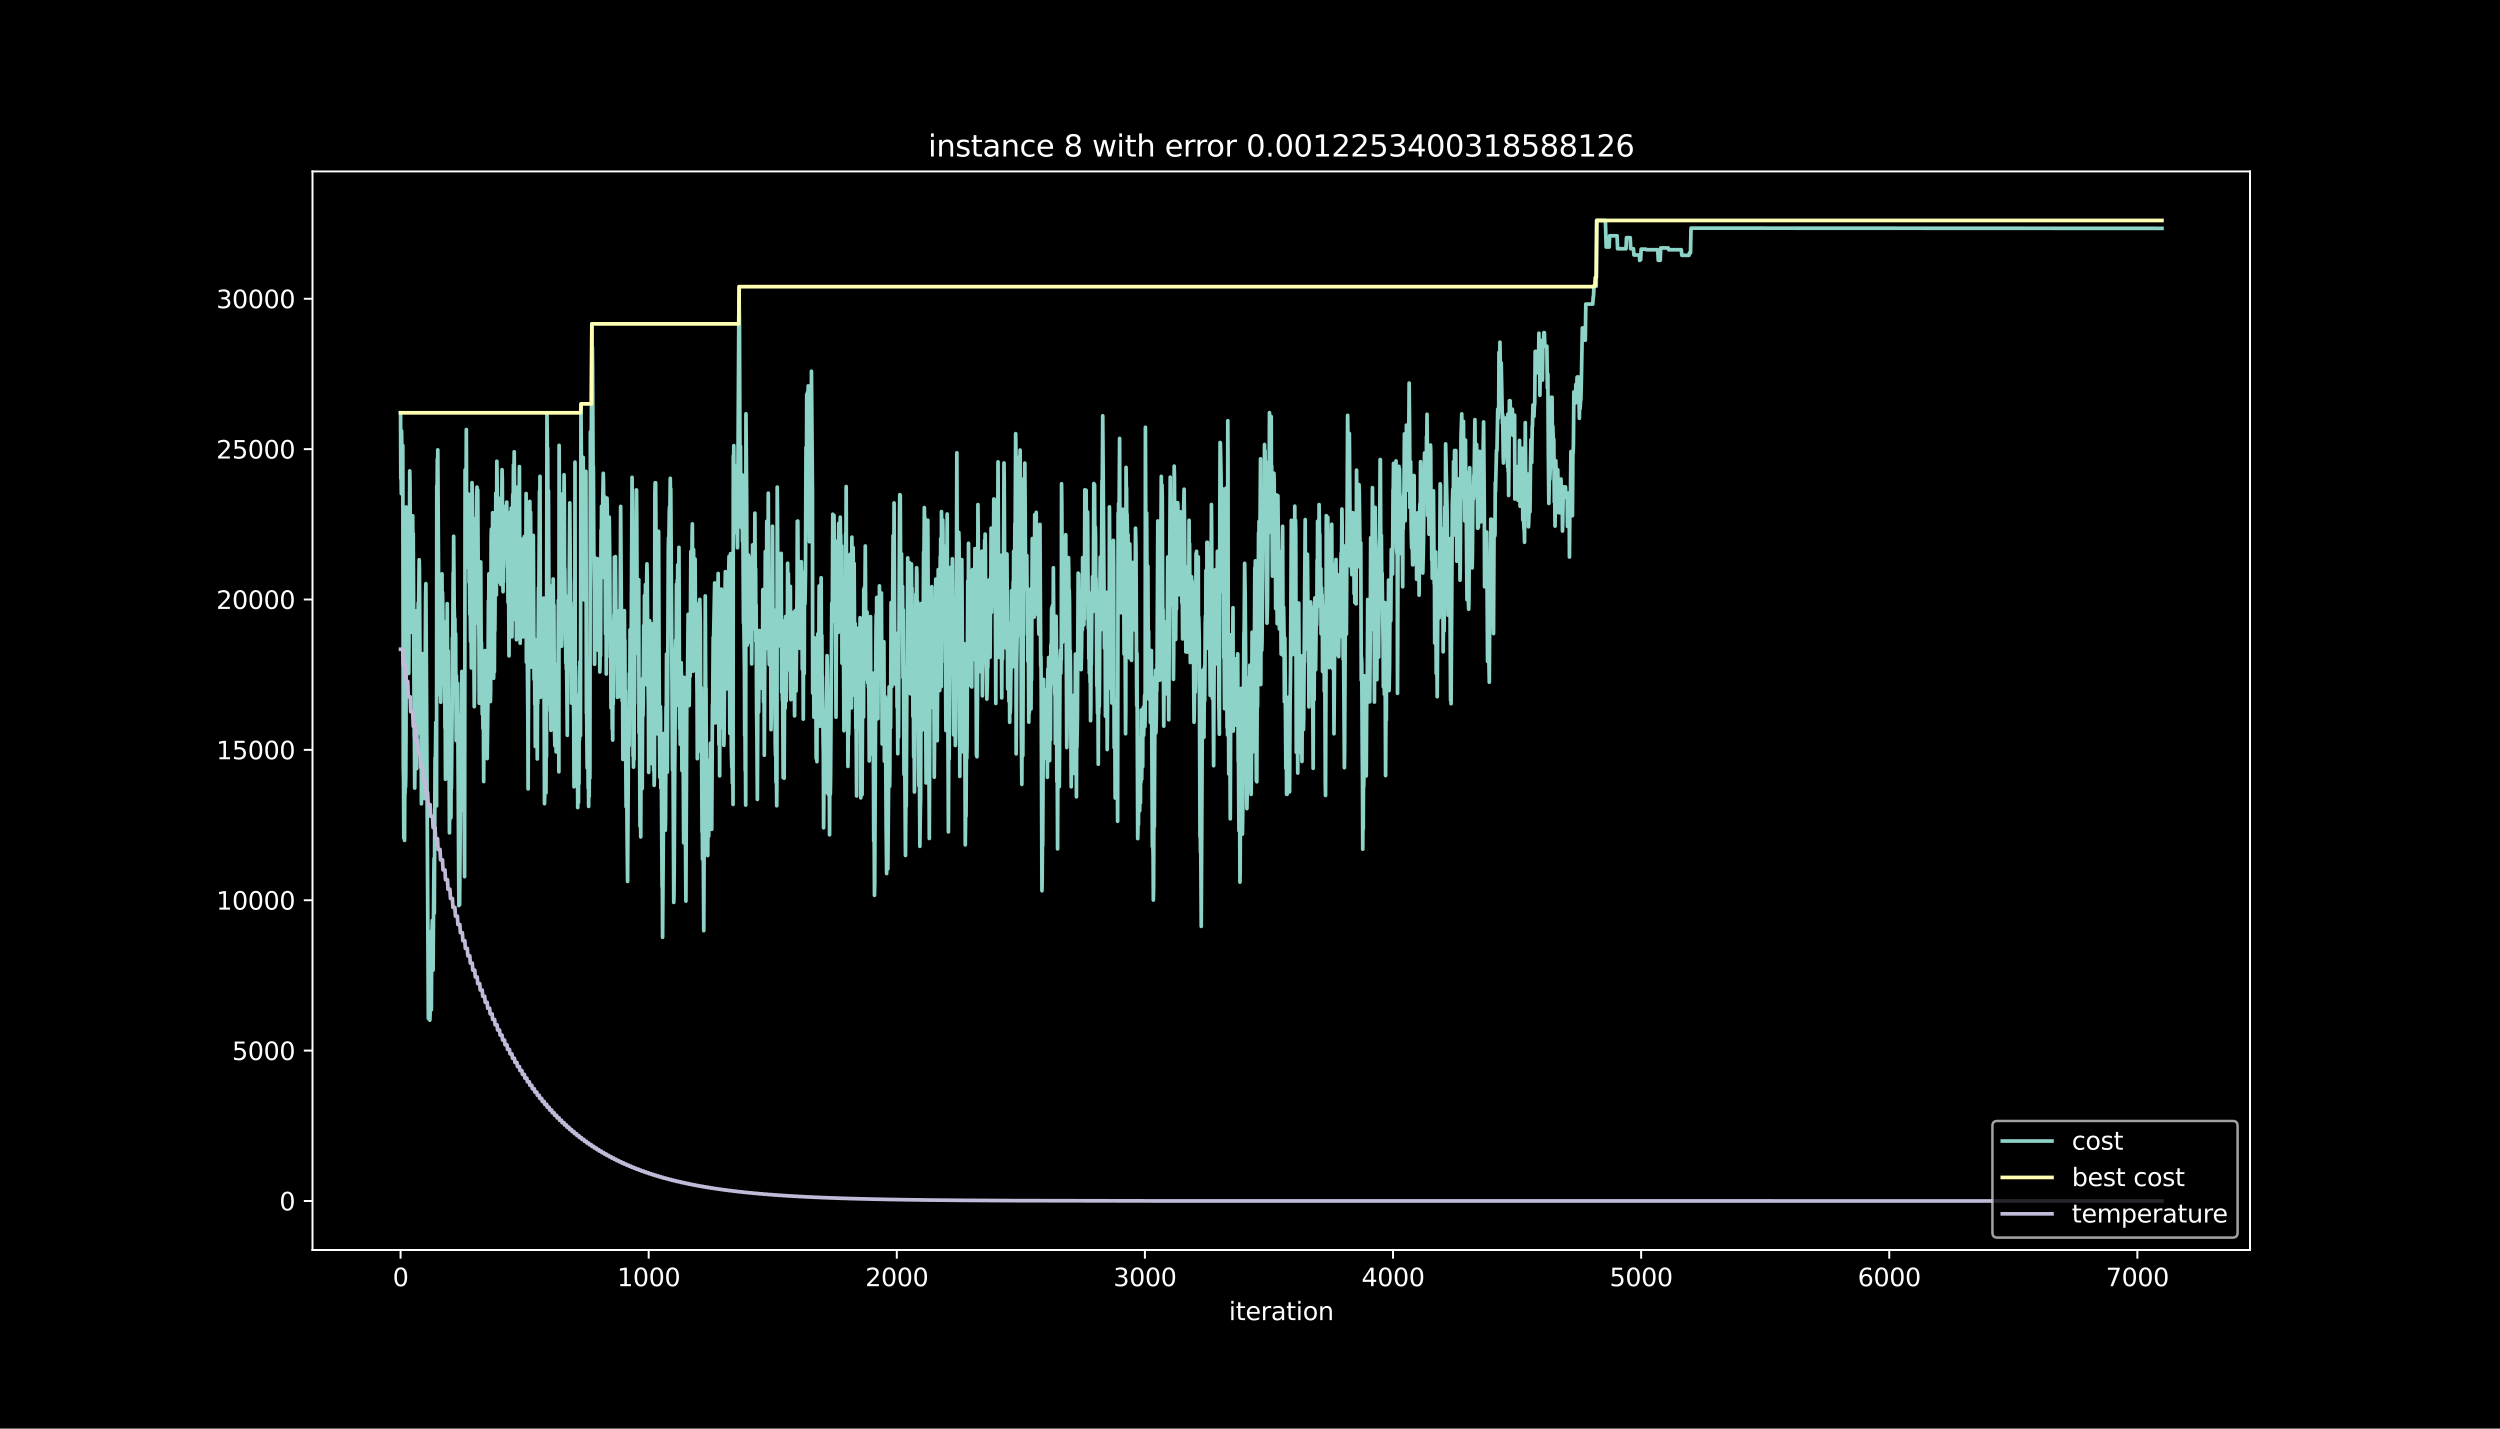 <?xml version="1.0" encoding="utf-8" standalone="no"?>
<!DOCTYPE svg PUBLIC "-//W3C//DTD SVG 1.1//EN"
  "http://www.w3.org/Graphics/SVG/1.1/DTD/svg11.dtd">
<svg height="576pt" version="1.1" viewBox="0 0 1008 576" width="1008pt" xmlns="http://www.w3.org/2000/svg" xmlns:xlink="http://www.w3.org/1999/xlink">
 <defs>
  <style type="text/css">*{stroke-linecap:butt;stroke-linejoin:round;}</style>
 </defs>
 <g id="figure_1">
  <g id="patch_1">
   <path d="M 0 576 
L 1008 576 
L 1008 0 
L 0 0 
z
"/>
  </g>
  <g id="axes_1">
   <g id="patch_2">
    <path d="M 126 504 
L 907.2 504 
L 907.2 69.12 
L 126 69.12 
z
"/>
   </g>
   <g id="matplotlib.axis_1">
    <g id="xtick_1">
     <g id="line2d_1">
      <defs>
       <path d="M 0 0 
L 0 3.5 
" id="mf38ec00233" style="stroke:#ffffff;stroke-width:0.8;"/>
      </defs>
      <g>
       <use style="fill:#ffffff;stroke:#ffffff;stroke-width:0.8;" x="161.509" xlink:href="#mf38ec00233" y="504"/>
      </g>
     </g>
     <g id="text_1">
      <!-- 0 -->
      <g style="fill:#ffffff;" transform="translate(158.328 518.598)scale(0.1 -0.1)">
       <defs>
        <path d="M 2034 4250 
Q 1547 4250 1301 3770 
Q 1056 3291 1056 2328 
Q 1056 1369 1301 889 
Q 1547 409 2034 409 
Q 2525 409 2770 889 
Q 3016 1369 3016 2328 
Q 3016 3291 2770 3770 
Q 2525 4250 2034 4250 
z
M 2034 4750 
Q 2819 4750 3233 4129 
Q 3647 3509 3647 2328 
Q 3647 1150 3233 529 
Q 2819 -91 2034 -91 
Q 1250 -91 836 529 
Q 422 1150 422 2328 
Q 422 3509 836 4129 
Q 1250 4750 2034 4750 
z
" id="DejaVuSans-30" transform="scale(0.016)"/>
       </defs>
       <use xlink:href="#DejaVuSans-30"/>
      </g>
     </g>
    </g>
    <g id="xtick_2">
     <g id="line2d_2">
      <g>
       <use style="fill:#ffffff;stroke:#ffffff;stroke-width:0.8;" x="261.549" xlink:href="#mf38ec00233" y="504"/>
      </g>
     </g>
     <g id="text_2">
      <!-- 1000 -->
      <g style="fill:#ffffff;" transform="translate(248.824 518.598)scale(0.1 -0.1)">
       <defs>
        <path d="M 794 531 
L 1825 531 
L 1825 4091 
L 703 3866 
L 703 4441 
L 1819 4666 
L 2450 4666 
L 2450 531 
L 3481 531 
L 3481 0 
L 794 0 
L 794 531 
z
" id="DejaVuSans-31" transform="scale(0.016)"/>
       </defs>
       <use xlink:href="#DejaVuSans-31"/>
       <use x="63.623" xlink:href="#DejaVuSans-30"/>
       <use x="127.246" xlink:href="#DejaVuSans-30"/>
       <use x="190.869" xlink:href="#DejaVuSans-30"/>
      </g>
     </g>
    </g>
    <g id="xtick_3">
     <g id="line2d_3">
      <g>
       <use style="fill:#ffffff;stroke:#ffffff;stroke-width:0.8;" x="361.588" xlink:href="#mf38ec00233" y="504"/>
      </g>
     </g>
     <g id="text_3">
      <!-- 2000 -->
      <g style="fill:#ffffff;" transform="translate(348.863 518.598)scale(0.1 -0.1)">
       <defs>
        <path d="M 1228 531 
L 3431 531 
L 3431 0 
L 469 0 
L 469 531 
Q 828 903 1448 1529 
Q 2069 2156 2228 2338 
Q 2531 2678 2651 2914 
Q 2772 3150 2772 3378 
Q 2772 3750 2511 3984 
Q 2250 4219 1831 4219 
Q 1534 4219 1204 4116 
Q 875 4013 500 3803 
L 500 4441 
Q 881 4594 1212 4672 
Q 1544 4750 1819 4750 
Q 2544 4750 2975 4387 
Q 3406 4025 3406 3419 
Q 3406 3131 3298 2873 
Q 3191 2616 2906 2266 
Q 2828 2175 2409 1742 
Q 1991 1309 1228 531 
z
" id="DejaVuSans-32" transform="scale(0.016)"/>
       </defs>
       <use xlink:href="#DejaVuSans-32"/>
       <use x="63.623" xlink:href="#DejaVuSans-30"/>
       <use x="127.246" xlink:href="#DejaVuSans-30"/>
       <use x="190.869" xlink:href="#DejaVuSans-30"/>
      </g>
     </g>
    </g>
    <g id="xtick_4">
     <g id="line2d_4">
      <g>
       <use style="fill:#ffffff;stroke:#ffffff;stroke-width:0.8;" x="461.628" xlink:href="#mf38ec00233" y="504"/>
      </g>
     </g>
     <g id="text_4">
      <!-- 3000 -->
      <g style="fill:#ffffff;" transform="translate(448.903 518.598)scale(0.1 -0.1)">
       <defs>
        <path d="M 2597 2516 
Q 3050 2419 3304 2112 
Q 3559 1806 3559 1356 
Q 3559 666 3084 287 
Q 2609 -91 1734 -91 
Q 1441 -91 1130 -33 
Q 819 25 488 141 
L 488 750 
Q 750 597 1062 519 
Q 1375 441 1716 441 
Q 2309 441 2620 675 
Q 2931 909 2931 1356 
Q 2931 1769 2642 2001 
Q 2353 2234 1838 2234 
L 1294 2234 
L 1294 2753 
L 1863 2753 
Q 2328 2753 2575 2939 
Q 2822 3125 2822 3475 
Q 2822 3834 2567 4026 
Q 2313 4219 1838 4219 
Q 1578 4219 1281 4162 
Q 984 4106 628 3988 
L 628 4550 
Q 988 4650 1302 4700 
Q 1616 4750 1894 4750 
Q 2613 4750 3031 4423 
Q 3450 4097 3450 3541 
Q 3450 3153 3228 2886 
Q 3006 2619 2597 2516 
z
" id="DejaVuSans-33" transform="scale(0.016)"/>
       </defs>
       <use xlink:href="#DejaVuSans-33"/>
       <use x="63.623" xlink:href="#DejaVuSans-30"/>
       <use x="127.246" xlink:href="#DejaVuSans-30"/>
       <use x="190.869" xlink:href="#DejaVuSans-30"/>
      </g>
     </g>
    </g>
    <g id="xtick_5">
     <g id="line2d_5">
      <g>
       <use style="fill:#ffffff;stroke:#ffffff;stroke-width:0.8;" x="561.668" xlink:href="#mf38ec00233" y="504"/>
      </g>
     </g>
     <g id="text_5">
      <!-- 4000 -->
      <g style="fill:#ffffff;" transform="translate(548.943 518.598)scale(0.1 -0.1)">
       <defs>
        <path d="M 2419 4116 
L 825 1625 
L 2419 1625 
L 2419 4116 
z
M 2253 4666 
L 3047 4666 
L 3047 1625 
L 3713 1625 
L 3713 1100 
L 3047 1100 
L 3047 0 
L 2419 0 
L 2419 1100 
L 313 1100 
L 313 1709 
L 2253 4666 
z
" id="DejaVuSans-34" transform="scale(0.016)"/>
       </defs>
       <use xlink:href="#DejaVuSans-34"/>
       <use x="63.623" xlink:href="#DejaVuSans-30"/>
       <use x="127.246" xlink:href="#DejaVuSans-30"/>
       <use x="190.869" xlink:href="#DejaVuSans-30"/>
      </g>
     </g>
    </g>
    <g id="xtick_6">
     <g id="line2d_6">
      <g>
       <use style="fill:#ffffff;stroke:#ffffff;stroke-width:0.8;" x="661.708" xlink:href="#mf38ec00233" y="504"/>
      </g>
     </g>
     <g id="text_6">
      <!-- 5000 -->
      <g style="fill:#ffffff;" transform="translate(648.983 518.598)scale(0.1 -0.1)">
       <defs>
        <path d="M 691 4666 
L 3169 4666 
L 3169 4134 
L 1269 4134 
L 1269 2991 
Q 1406 3038 1543 3061 
Q 1681 3084 1819 3084 
Q 2600 3084 3056 2656 
Q 3513 2228 3513 1497 
Q 3513 744 3044 326 
Q 2575 -91 1722 -91 
Q 1428 -91 1123 -41 
Q 819 9 494 109 
L 494 744 
Q 775 591 1075 516 
Q 1375 441 1709 441 
Q 2250 441 2565 725 
Q 2881 1009 2881 1497 
Q 2881 1984 2565 2268 
Q 2250 2553 1709 2553 
Q 1456 2553 1204 2497 
Q 953 2441 691 2322 
L 691 4666 
z
" id="DejaVuSans-35" transform="scale(0.016)"/>
       </defs>
       <use xlink:href="#DejaVuSans-35"/>
       <use x="63.623" xlink:href="#DejaVuSans-30"/>
       <use x="127.246" xlink:href="#DejaVuSans-30"/>
       <use x="190.869" xlink:href="#DejaVuSans-30"/>
      </g>
     </g>
    </g>
    <g id="xtick_7">
     <g id="line2d_7">
      <g>
       <use style="fill:#ffffff;stroke:#ffffff;stroke-width:0.8;" x="761.747" xlink:href="#mf38ec00233" y="504"/>
      </g>
     </g>
     <g id="text_7">
      <!-- 6000 -->
      <g style="fill:#ffffff;" transform="translate(749.022 518.598)scale(0.1 -0.1)">
       <defs>
        <path d="M 2113 2584 
Q 1688 2584 1439 2293 
Q 1191 2003 1191 1497 
Q 1191 994 1439 701 
Q 1688 409 2113 409 
Q 2538 409 2786 701 
Q 3034 994 3034 1497 
Q 3034 2003 2786 2293 
Q 2538 2584 2113 2584 
z
M 3366 4563 
L 3366 3988 
Q 3128 4100 2886 4159 
Q 2644 4219 2406 4219 
Q 1781 4219 1451 3797 
Q 1122 3375 1075 2522 
Q 1259 2794 1537 2939 
Q 1816 3084 2150 3084 
Q 2853 3084 3261 2657 
Q 3669 2231 3669 1497 
Q 3669 778 3244 343 
Q 2819 -91 2113 -91 
Q 1303 -91 875 529 
Q 447 1150 447 2328 
Q 447 3434 972 4092 
Q 1497 4750 2381 4750 
Q 2619 4750 2861 4703 
Q 3103 4656 3366 4563 
z
" id="DejaVuSans-36" transform="scale(0.016)"/>
       </defs>
       <use xlink:href="#DejaVuSans-36"/>
       <use x="63.623" xlink:href="#DejaVuSans-30"/>
       <use x="127.246" xlink:href="#DejaVuSans-30"/>
       <use x="190.869" xlink:href="#DejaVuSans-30"/>
      </g>
     </g>
    </g>
    <g id="xtick_8">
     <g id="line2d_8">
      <g>
       <use style="fill:#ffffff;stroke:#ffffff;stroke-width:0.8;" x="861.787" xlink:href="#mf38ec00233" y="504"/>
      </g>
     </g>
     <g id="text_8">
      <!-- 7000 -->
      <g style="fill:#ffffff;" transform="translate(849.062 518.598)scale(0.1 -0.1)">
       <defs>
        <path d="M 525 4666 
L 3525 4666 
L 3525 4397 
L 1831 0 
L 1172 0 
L 2766 4134 
L 525 4134 
L 525 4666 
z
" id="DejaVuSans-37" transform="scale(0.016)"/>
       </defs>
       <use xlink:href="#DejaVuSans-37"/>
       <use x="63.623" xlink:href="#DejaVuSans-30"/>
       <use x="127.246" xlink:href="#DejaVuSans-30"/>
       <use x="190.869" xlink:href="#DejaVuSans-30"/>
      </g>
     </g>
    </g>
    <g id="text_9">
     <!-- iteration -->
     <g style="fill:#ffffff;" transform="translate(495.477 532.277)scale(0.1 -0.1)">
      <defs>
       <path d="M 603 3500 
L 1178 3500 
L 1178 0 
L 603 0 
L 603 3500 
z
M 603 4863 
L 1178 4863 
L 1178 4134 
L 603 4134 
L 603 4863 
z
" id="DejaVuSans-69" transform="scale(0.016)"/>
       <path d="M 1172 4494 
L 1172 3500 
L 2356 3500 
L 2356 3053 
L 1172 3053 
L 1172 1153 
Q 1172 725 1289 603 
Q 1406 481 1766 481 
L 2356 481 
L 2356 0 
L 1766 0 
Q 1100 0 847 248 
Q 594 497 594 1153 
L 594 3053 
L 172 3053 
L 172 3500 
L 594 3500 
L 594 4494 
L 1172 4494 
z
" id="DejaVuSans-74" transform="scale(0.016)"/>
       <path d="M 3597 1894 
L 3597 1613 
L 953 1613 
Q 991 1019 1311 708 
Q 1631 397 2203 397 
Q 2534 397 2845 478 
Q 3156 559 3463 722 
L 3463 178 
Q 3153 47 2828 -22 
Q 2503 -91 2169 -91 
Q 1331 -91 842 396 
Q 353 884 353 1716 
Q 353 2575 817 3079 
Q 1281 3584 2069 3584 
Q 2775 3584 3186 3129 
Q 3597 2675 3597 1894 
z
M 3022 2063 
Q 3016 2534 2758 2815 
Q 2500 3097 2075 3097 
Q 1594 3097 1305 2825 
Q 1016 2553 972 2059 
L 3022 2063 
z
" id="DejaVuSans-65" transform="scale(0.016)"/>
       <path d="M 2631 2963 
Q 2534 3019 2420 3045 
Q 2306 3072 2169 3072 
Q 1681 3072 1420 2755 
Q 1159 2438 1159 1844 
L 1159 0 
L 581 0 
L 581 3500 
L 1159 3500 
L 1159 2956 
Q 1341 3275 1631 3429 
Q 1922 3584 2338 3584 
Q 2397 3584 2469 3576 
Q 2541 3569 2628 3553 
L 2631 2963 
z
" id="DejaVuSans-72" transform="scale(0.016)"/>
       <path d="M 2194 1759 
Q 1497 1759 1228 1600 
Q 959 1441 959 1056 
Q 959 750 1161 570 
Q 1363 391 1709 391 
Q 2188 391 2477 730 
Q 2766 1069 2766 1631 
L 2766 1759 
L 2194 1759 
z
M 3341 1997 
L 3341 0 
L 2766 0 
L 2766 531 
Q 2569 213 2275 61 
Q 1981 -91 1556 -91 
Q 1019 -91 701 211 
Q 384 513 384 1019 
Q 384 1609 779 1909 
Q 1175 2209 1959 2209 
L 2766 2209 
L 2766 2266 
Q 2766 2663 2505 2880 
Q 2244 3097 1772 3097 
Q 1472 3097 1187 3025 
Q 903 2953 641 2809 
L 641 3341 
Q 956 3463 1253 3523 
Q 1550 3584 1831 3584 
Q 2591 3584 2966 3190 
Q 3341 2797 3341 1997 
z
" id="DejaVuSans-61" transform="scale(0.016)"/>
       <path d="M 1959 3097 
Q 1497 3097 1228 2736 
Q 959 2375 959 1747 
Q 959 1119 1226 758 
Q 1494 397 1959 397 
Q 2419 397 2687 759 
Q 2956 1122 2956 1747 
Q 2956 2369 2687 2733 
Q 2419 3097 1959 3097 
z
M 1959 3584 
Q 2709 3584 3137 3096 
Q 3566 2609 3566 1747 
Q 3566 888 3137 398 
Q 2709 -91 1959 -91 
Q 1206 -91 779 398 
Q 353 888 353 1747 
Q 353 2609 779 3096 
Q 1206 3584 1959 3584 
z
" id="DejaVuSans-6f" transform="scale(0.016)"/>
       <path d="M 3513 2113 
L 3513 0 
L 2938 0 
L 2938 2094 
Q 2938 2591 2744 2837 
Q 2550 3084 2163 3084 
Q 1697 3084 1428 2787 
Q 1159 2491 1159 1978 
L 1159 0 
L 581 0 
L 581 3500 
L 1159 3500 
L 1159 2956 
Q 1366 3272 1645 3428 
Q 1925 3584 2291 3584 
Q 2894 3584 3203 3211 
Q 3513 2838 3513 2113 
z
" id="DejaVuSans-6e" transform="scale(0.016)"/>
      </defs>
      <use xlink:href="#DejaVuSans-69"/>
      <use x="27.783" xlink:href="#DejaVuSans-74"/>
      <use x="66.992" xlink:href="#DejaVuSans-65"/>
      <use x="128.516" xlink:href="#DejaVuSans-72"/>
      <use x="169.629" xlink:href="#DejaVuSans-61"/>
      <use x="230.908" xlink:href="#DejaVuSans-74"/>
      <use x="270.117" xlink:href="#DejaVuSans-69"/>
      <use x="297.9" xlink:href="#DejaVuSans-6f"/>
      <use x="359.082" xlink:href="#DejaVuSans-6e"/>
     </g>
    </g>
   </g>
   <g id="matplotlib.axis_2">
    <g id="ytick_1">
     <g id="line2d_9">
      <defs>
       <path d="M 0 0 
L -3.5 0 
" id="mef0570f578" style="stroke:#ffffff;stroke-width:0.8;"/>
      </defs>
      <g>
       <use style="fill:#ffffff;stroke:#ffffff;stroke-width:0.8;" x="126" xlink:href="#mef0570f578" y="484.233"/>
      </g>
     </g>
     <g id="text_10">
      <!-- 0 -->
      <g style="fill:#ffffff;" transform="translate(112.638 488.032)scale(0.1 -0.1)">
       <use xlink:href="#DejaVuSans-30"/>
      </g>
     </g>
    </g>
    <g id="ytick_2">
     <g id="line2d_10">
      <g>
       <use style="fill:#ffffff;stroke:#ffffff;stroke-width:0.8;" x="126" xlink:href="#mef0570f578" y="423.604"/>
      </g>
     </g>
     <g id="text_11">
      <!-- 5000 -->
      <g style="fill:#ffffff;" transform="translate(93.55 427.404)scale(0.1 -0.1)">
       <use xlink:href="#DejaVuSans-35"/>
       <use x="63.623" xlink:href="#DejaVuSans-30"/>
       <use x="127.246" xlink:href="#DejaVuSans-30"/>
       <use x="190.869" xlink:href="#DejaVuSans-30"/>
      </g>
     </g>
    </g>
    <g id="ytick_3">
     <g id="line2d_11">
      <g>
       <use style="fill:#ffffff;stroke:#ffffff;stroke-width:0.8;" x="126" xlink:href="#mef0570f578" y="362.976"/>
      </g>
     </g>
     <g id="text_12">
      <!-- 10000 -->
      <g style="fill:#ffffff;" transform="translate(87.188 366.775)scale(0.1 -0.1)">
       <use xlink:href="#DejaVuSans-31"/>
       <use x="63.623" xlink:href="#DejaVuSans-30"/>
       <use x="127.246" xlink:href="#DejaVuSans-30"/>
       <use x="190.869" xlink:href="#DejaVuSans-30"/>
       <use x="254.492" xlink:href="#DejaVuSans-30"/>
      </g>
     </g>
    </g>
    <g id="ytick_4">
     <g id="line2d_12">
      <g>
       <use style="fill:#ffffff;stroke:#ffffff;stroke-width:0.8;" x="126" xlink:href="#mef0570f578" y="302.348"/>
      </g>
     </g>
     <g id="text_13">
      <!-- 15000 -->
      <g style="fill:#ffffff;" transform="translate(87.188 306.147)scale(0.1 -0.1)">
       <use xlink:href="#DejaVuSans-31"/>
       <use x="63.623" xlink:href="#DejaVuSans-35"/>
       <use x="127.246" xlink:href="#DejaVuSans-30"/>
       <use x="190.869" xlink:href="#DejaVuSans-30"/>
       <use x="254.492" xlink:href="#DejaVuSans-30"/>
      </g>
     </g>
    </g>
    <g id="ytick_5">
     <g id="line2d_13">
      <g>
       <use style="fill:#ffffff;stroke:#ffffff;stroke-width:0.8;" x="126" xlink:href="#mef0570f578" y="241.719"/>
      </g>
     </g>
     <g id="text_14">
      <!-- 20000 -->
      <g style="fill:#ffffff;" transform="translate(87.188 245.518)scale(0.1 -0.1)">
       <use xlink:href="#DejaVuSans-32"/>
       <use x="63.623" xlink:href="#DejaVuSans-30"/>
       <use x="127.246" xlink:href="#DejaVuSans-30"/>
       <use x="190.869" xlink:href="#DejaVuSans-30"/>
       <use x="254.492" xlink:href="#DejaVuSans-30"/>
      </g>
     </g>
    </g>
    <g id="ytick_6">
     <g id="line2d_14">
      <g>
       <use style="fill:#ffffff;stroke:#ffffff;stroke-width:0.8;" x="126" xlink:href="#mef0570f578" y="181.091"/>
      </g>
     </g>
     <g id="text_15">
      <!-- 25000 -->
      <g style="fill:#ffffff;" transform="translate(87.188 184.89)scale(0.1 -0.1)">
       <use xlink:href="#DejaVuSans-32"/>
       <use x="63.623" xlink:href="#DejaVuSans-35"/>
       <use x="127.246" xlink:href="#DejaVuSans-30"/>
       <use x="190.869" xlink:href="#DejaVuSans-30"/>
       <use x="254.492" xlink:href="#DejaVuSans-30"/>
      </g>
     </g>
    </g>
    <g id="ytick_7">
     <g id="line2d_15">
      <g>
       <use style="fill:#ffffff;stroke:#ffffff;stroke-width:0.8;" x="126" xlink:href="#mef0570f578" y="120.463"/>
      </g>
     </g>
     <g id="text_16">
      <!-- 30000 -->
      <g style="fill:#ffffff;" transform="translate(87.188 124.262)scale(0.1 -0.1)">
       <use xlink:href="#DejaVuSans-33"/>
       <use x="63.623" xlink:href="#DejaVuSans-30"/>
       <use x="127.246" xlink:href="#DejaVuSans-30"/>
       <use x="190.869" xlink:href="#DejaVuSans-30"/>
       <use x="254.492" xlink:href="#DejaVuSans-30"/>
      </g>
     </g>
    </g>
   </g>
   <g id="line2d_16">
    <path clip-path="url(#p4e8e90fb34)" d="M 161.509 166.443 
L 161.609 192.962 
L 161.709 189.348 
L 161.809 199.061 
L 161.909 173.718 
L 162.109 184.268 
L 162.209 179.636 
L 162.309 196.515 
L 162.409 179.636 
L 162.61 309.684 
L 162.71 314.655 
L 162.81 337.888 
L 162.91 312.46 
L 163.11 338.846 
L 163.21 317.456 
L 163.31 319.954 
L 163.41 290.84 
L 163.51 317.359 
L 163.61 313.103 
L 163.71 293.945 
L 163.81 204.421 
L 163.91 230.94 
L 164.11 212.739 
L 164.21 239.003 
L 164.31 233.789 
L 164.41 214.631 
L 164.51 219.845 
L 164.81 271.524 
L 165.01 235.838 
L 165.211 189.858 
L 165.311 194.854 
L 165.611 246.594 
L 165.811 228.393 
L 165.911 254.912 
L 166.111 210.702 
L 166.311 234.492 
L 166.411 207.974 
L 166.511 234.238 
L 166.611 215.079 
L 167.011 296.091 
L 167.111 298.589 
L 167.211 317.747 
L 167.311 308.604 
L 167.612 250.559 
L 167.712 246.303 
L 168.012 309.902 
L 168.212 285.056 
L 168.312 281.431 
L 168.612 243.186 
L 168.712 247.443 
L 168.812 242.92 
L 169.012 225.677 
L 169.112 229.29 
L 169.312 262.345 
L 169.412 281.419 
L 169.512 268.602 
L 169.612 296.006 
L 169.712 281.419 
L 169.812 294.987 
L 169.912 324.101 
L 170.213 263.521 
L 170.313 274.907 
L 170.413 270.651 
L 170.613 296.915 
L 170.713 274.798 
L 171.113 321.979 
L 171.613 240.301 
L 171.713 235.329 
L 172.313 339.452 
L 172.714 410.691 
L 172.814 392.66 
L 172.914 396.273 
L 173.014 391.641 
L 173.114 409.672 
L 173.214 406.046 
L 173.314 411.333 
L 173.414 408.835 
L 173.514 379.722 
L 173.614 384.717 
L 173.714 375.575 
L 173.814 378.072 
L 173.914 407.186 
L 174.114 378.606 
L 174.314 371.112 
L 174.514 380.631 
L 174.614 391.18 
L 174.914 353.651 
L 175.014 346.121 
L 175.114 368.239 
L 175.415 305.597 
L 175.515 310.229 
L 175.715 291.253 
L 175.815 292.32 
L 176.015 324.938 
L 176.115 195.908 
L 176.215 210.496 
L 176.315 185.153 
L 176.415 210.496 
L 176.515 181.382 
L 176.815 230.236 
L 177.015 269.063 
L 177.115 266.565 
L 177.215 280.133 
L 177.315 275.611 
L 177.515 238.336 
L 177.716 283.153 
L 177.816 274.01 
L 177.916 247.224 
L 178.016 265.17 
L 178.216 231.376 
L 178.316 256.804 
L 178.416 238.773 
L 178.516 243.296 
L 178.716 271.16 
L 178.816 276.132 
L 178.916 272.506 
L 179.016 276.132 
L 179.116 250.789 
L 179.216 255.045 
L 179.416 293.508 
L 179.516 288.876 
L 179.616 314.219 
L 179.716 310.593 
L 180.016 280.376 
L 180.116 284.001 
L 180.317 243.393 
L 180.517 284.656 
L 180.617 280.4 
L 180.717 262.454 
L 180.917 307.877 
L 181.017 298.734 
L 181.217 335.802 
L 181.317 326.09 
L 181.417 330.346 
L 181.617 301.826 
L 181.817 329.691 
L 181.917 304.348 
L 182.017 317.917 
L 182.317 283.686 
L 182.417 257.167 
L 182.517 266.31 
L 182.718 230.843 
L 182.818 245.43 
L 182.918 216.231 
L 183.118 244.266 
L 183.318 254.451 
L 183.418 249.48 
L 183.518 275.999 
L 183.718 255.494 
L 183.918 298.601 
L 184.018 272.337 
L 184.218 285.153 
L 184.518 275.526 
L 185.018 365.134 
L 185.218 355.664 
L 185.319 364.807 
L 185.519 338.543 
L 185.719 288.258 
L 185.819 317.456 
L 185.919 301.923 
L 186.019 313.309 
L 186.219 270.724 
L 186.519 317.468 
L 186.619 309.938 
L 186.719 326.817 
L 186.919 305.161 
L 187.019 310.132 
L 187.219 338.894 
L 187.319 353.482 
L 187.519 189.47 
L 187.82 224.416 
L 188.02 173.185 
L 188.22 228.648 
L 188.32 213.2 
L 188.42 226.768 
L 188.62 203.487 
L 188.72 206.337 
L 188.82 214.364 
L 188.92 199.182 
L 189.02 207.986 
L 189.12 234.771 
L 189.22 224.222 
L 189.42 247.637 
L 189.52 235.378 
L 189.72 258.659 
L 189.92 248.849 
L 190.02 269.305 
L 190.12 240.107 
L 190.22 268.905 
L 190.321 194.611 
L 190.421 198.224 
L 190.721 251.432 
L 190.821 236.845 
L 190.921 241.477 
L 191.221 284.935 
L 191.321 277.405 
L 191.521 234.007 
L 191.621 241.537 
L 191.821 225.701 
L 191.921 208.847 
L 192.021 235.111 
L 192.221 200.916 
L 192.321 196.393 
L 192.421 200.019 
L 192.521 213.915 
L 192.621 197.521 
L 192.822 231.934 
L 192.922 251.59 
L 193.022 247.333 
L 193.122 257.046 
L 193.222 283.565 
L 193.422 239.064 
L 193.522 244.351 
L 193.722 237.112 
L 193.822 226.562 
L 194.022 263.679 
L 194.122 259.047 
L 194.222 280.861 
L 194.322 273.331 
L 194.422 287.918 
L 194.522 277.369 
L 194.622 280.982 
L 194.722 293.726 
L 194.822 266.322 
L 195.022 315.116 
L 195.222 268.553 
L 195.323 295.957 
L 195.523 262.309 
L 195.623 289.713 
L 195.723 274.531 
L 195.923 300.274 
L 196.123 288.064 
L 196.223 300.662 
L 196.323 288.985 
L 196.423 305.864 
L 196.723 283.747 
L 196.923 242.204 
L 197.023 249.128 
L 197.123 231.364 
L 197.223 260.563 
L 197.323 256.949 
L 197.423 261.63 
L 197.523 276.217 
L 197.623 273.719 
L 197.723 282.862 
L 197.824 278.339 
L 198.024 217.25 
L 198.124 213.321 
L 198.324 242.374 
L 198.424 227.193 
L 198.524 232.164 
L 198.624 206.737 
L 198.824 249.322 
L 198.924 254.318 
L 199.024 273.476 
L 199.124 268.262 
L 199.224 241.744 
L 199.324 270.942 
L 199.424 249.552 
L 199.524 254.294 
L 199.924 198.807 
L 200.124 239.913 
L 200.324 185.99 
L 200.625 206.494 
L 200.725 201.862 
L 200.825 216.449 
L 200.925 212.824 
L 201.125 233.171 
L 201.225 219.602 
L 201.425 234.735 
L 201.525 230.103 
L 201.625 200.904 
L 201.725 226.332 
L 201.825 223.834 
L 201.925 235.681 
L 202.025 215.467 
L 202.125 217.662 
L 202.225 212.666 
L 202.425 189.373 
L 202.525 192.998 
L 202.725 233.353 
L 202.825 238.567 
L 202.926 213.224 
L 203.026 234.614 
L 203.126 213.224 
L 203.226 222.937 
L 203.426 205.573 
L 203.526 206.7 
L 203.626 206.7 
L 203.726 210.435 
L 203.826 225.022 
L 204.026 203.924 
L 204.226 221.603 
L 204.326 202.444 
L 204.426 223.834 
L 204.526 218.862 
L 204.626 228.575 
L 204.726 224.949 
L 204.826 242.895 
L 205.026 227.132 
L 205.226 264.431 
L 205.427 233.898 
L 205.527 230.285 
L 205.727 206.567 
L 205.927 221.045 
L 206.127 204.845 
L 206.227 210.059 
L 206.427 256.791 
L 206.727 199.376 
L 206.827 199.752 
L 206.927 204.275 
L 207.027 187.445 
L 207.127 198.831 
L 207.327 182.158 
L 207.827 249.928 
L 207.928 220.815 
L 208.028 225.071 
L 208.228 257.943 
L 208.528 198.261 
L 208.628 209.938 
L 208.728 196.369 
L 208.828 218.486 
L 209.028 208.277 
L 209.228 221.845 
L 209.428 188.136 
L 209.728 259.362 
L 209.928 222.452 
L 210.228 238.761 
L 210.328 217.371 
L 210.529 256.707 
L 210.729 247.188 
L 210.929 256.816 
L 211.029 231.388 
L 211.129 233.886 
L 211.229 238.409 
L 211.429 216.292 
L 211.629 240.422 
L 212.029 221.639 
L 212.129 198.988 
L 212.229 267.001 
L 212.329 245.733 
L 212.529 261.933 
L 212.629 266.565 
L 212.829 290.683 
L 212.929 318.087 
L 213.23 250.51 
L 213.33 262.187 
L 213.53 220.196 
L 213.63 202.165 
L 213.73 211.878 
L 213.83 235.656 
L 213.93 206.458 
L 214.23 250.971 
L 214.33 269.002 
L 214.43 263.715 
L 214.63 236.626 
L 214.73 239.124 
L 214.83 215.892 
L 214.93 242.156 
L 215.03 215.892 
L 215.33 273.949 
L 215.43 269.317 
L 215.531 257.64 
L 215.631 283.904 
L 215.731 274.192 
L 215.831 300.977 
L 216.031 291.459 
L 216.231 298.698 
L 216.331 294.442 
L 216.431 298.965 
L 216.531 291.435 
L 216.631 306.022 
L 216.731 278.618 
L 216.831 283.613 
L 217.131 236.966 
L 217.231 246.679 
L 217.531 198.091 
L 217.631 205.621 
L 217.731 192.053 
L 217.931 281.176 
L 218.032 253.772 
L 218.132 280.291 
L 218.232 251.177 
L 218.332 254.791 
L 218.432 251.177 
L 218.532 254.366 
L 218.632 250.11 
L 218.732 270.251 
L 218.832 265.037 
L 218.932 270.033 
L 219.132 250.85 
L 219.232 241.137 
L 219.532 324.04 
L 219.632 320.427 
L 219.832 311.163 
L 219.932 316.85 
L 220.032 290.586 
L 220.132 319.699 
L 220.232 292.295 
L 220.332 305.112 
L 220.533 166.455 
L 220.733 185.65 
L 220.833 180.654 
L 220.933 206.082 
L 221.133 197.824 
L 221.533 283.807 
L 221.733 236.154 
L 221.933 286.742 
L 222.033 277.599 
L 222.133 294.478 
L 222.233 275.32 
L 222.433 284.159 
L 222.633 245.163 
L 222.733 274.277 
L 222.933 260.308 
L 223.034 233.45 
L 223.234 253.724 
L 223.334 244.011 
L 223.534 291.895 
L 223.734 300.723 
L 223.934 267.996 
L 224.034 270.493 
L 224.234 303.16 
L 224.434 293.908 
L 224.534 271.791 
L 224.634 285.36 
L 224.734 280.146 
L 224.834 268.468 
L 224.934 287.627 
L 225.134 242.047 
L 225.334 311.199 
L 225.434 179.587 
L 225.635 218.668 
L 225.835 233.025 
L 225.935 228.054 
L 226.235 258.295 
L 226.335 243.708 
L 226.435 260.587 
L 226.535 256.961 
L 226.735 228.381 
L 226.935 199.049 
L 227.135 222.076 
L 227.235 204.045 
L 227.335 208.301 
L 227.435 191.422 
L 227.535 201.135 
L 227.635 239.149 
L 227.735 229.436 
L 227.935 254.948 
L 228.035 250.425 
L 228.136 267.304 
L 228.236 258.162 
L 228.336 269.839 
L 228.436 264.843 
L 228.736 296.491 
L 228.936 254.269 
L 229.036 261.799 
L 229.136 259.301 
L 229.236 240.143 
L 229.436 247.164 
L 229.736 202.759 
L 229.936 231.958 
L 230.036 235.572 
L 230.136 253.518 
L 230.236 242.968 
L 230.436 283.516 
L 230.637 254.184 
L 230.737 271.063 
L 230.837 266.807 
L 230.937 245.418 
L 231.037 272.203 
L 231.137 272.118 
L 231.337 291.81 
L 231.437 317.238 
L 231.637 281.261 
L 231.737 310.375 
L 231.837 186.329 
L 231.937 274.689 
L 232.037 268.675 
L 232.137 273.646 
L 232.337 310.46 
L 232.637 280.218 
L 232.737 284.644 
L 232.937 325.617 
L 233.037 307.671 
L 233.138 311.927 
L 233.238 323.604 
L 233.338 298.176 
L 233.438 316.038 
L 233.538 286.924 
L 233.638 298.31 
L 233.738 293.096 
L 233.838 266.832 
L 234.038 296.588 
L 234.238 162.842 
L 234.538 202.675 
L 234.638 189.106 
L 234.838 215.795 
L 235.138 184.425 
L 235.538 241.901 
L 235.739 208.774 
L 235.839 226.72 
L 235.939 221.506 
L 236.239 190.04 
L 236.439 287.53 
L 236.539 287.239 
L 236.739 309.647 
L 236.939 294.527 
L 237.039 294.527 
L 237.139 317.759 
L 237.239 307.21 
L 237.339 325.156 
L 237.439 310.569 
L 237.539 321.118 
L 237.739 294.599 
L 237.839 313.758 
L 238.039 174.119 
L 238.24 203.172 
L 238.44 168.832 
L 238.64 130.575 
L 238.74 144.095 
L 238.84 139.839 
L 238.94 148.982 
L 239.14 191.664 
L 239.24 188.051 
L 239.44 223.106 
L 239.64 238.651 
L 239.74 267.85 
L 240.04 224.949 
L 240.24 237.257 
L 240.34 232.261 
L 240.54 241.756 
L 240.941 225.289 
L 241.241 262.248 
L 241.341 257.276 
L 241.441 262.272 
L 241.541 235.487 
L 241.641 247.164 
L 241.741 243.538 
L 241.841 270.942 
L 241.941 267.329 
L 242.041 238.13 
L 242.141 264.394 
L 242.341 213.757 
L 242.441 230.636 
L 242.541 204.118 
L 242.641 230.903 
L 242.741 227.593 
L 242.841 232.807 
L 243.041 200.807 
L 243.242 190.84 
L 243.342 196.054 
L 243.442 221.482 
L 243.542 204.603 
L 243.642 218.171 
L 243.742 200.225 
L 243.842 226.744 
L 243.942 224.246 
L 244.042 229.363 
L 244.142 255.627 
L 244.342 230.673 
L 244.442 271.791 
L 244.742 200.819 
L 244.842 205.342 
L 245.042 242.532 
L 245.242 219.469 
L 245.442 236.432 
L 245.542 233.935 
L 245.642 208.507 
L 245.843 225.277 
L 246.043 264.879 
L 246.143 250.292 
L 246.243 260.005 
L 246.343 285.432 
L 246.543 251.796 
L 246.643 280.909 
L 246.743 271.767 
L 246.843 293.884 
L 246.943 289.252 
L 247.043 298.395 
L 247.143 269.281 
L 247.243 283.868 
L 247.443 257.507 
L 247.543 247.794 
L 247.643 252.05 
L 247.743 224.646 
L 247.843 259.132 
L 248.143 224.44 
L 248.344 249.928 
L 248.644 264.297 
L 248.744 246.266 
L 248.944 281.176 
L 249.044 276.92 
L 249.144 250.134 
L 249.244 271.524 
L 249.344 267.911 
L 249.444 272.882 
L 249.544 259.314 
L 249.744 280.873 
L 249.944 245.963 
L 250.044 251.25 
L 250.244 204.19 
L 250.745 277.599 
L 250.845 282.595 
L 250.945 263.436 
L 251.045 277.005 
L 251.145 306.204 
L 251.245 300.99 
L 251.445 263.17 
L 251.545 272.882 
L 251.645 267.595 
L 251.745 246.206 
L 251.845 263.085 
L 251.945 258.113 
L 252.045 283.456 
L 252.145 278.46 
L 252.445 325.326 
L 252.645 306.41 
L 252.845 337.185 
L 253.045 355.397 
L 253.346 304.554 
L 253.446 286.609 
L 253.646 300.747 
L 253.746 271.548 
L 253.846 282.934 
L 253.946 279.309 
L 254.046 253.881 
L 254.146 259.168 
L 254.246 285.954 
L 254.446 264.855 
L 254.646 233.437 
L 254.846 192.465 
L 254.946 206.033 
L 255.146 275.683 
L 255.246 304.797 
L 255.346 300.165 
L 255.446 309.308 
L 255.546 301.778 
L 255.646 306.301 
L 255.746 279.515 
L 255.847 283.771 
L 256.047 242.071 
L 256.147 240.931 
L 256.247 220.79 
L 256.347 228.575 
L 256.547 197.545 
L 256.647 197.545 
L 256.747 209.222 
L 256.947 263.412 
L 257.047 258.889 
L 257.247 237.233 
L 257.447 262.963 
L 257.547 233.765 
L 257.647 295.448 
L 257.747 273.864 
L 258.047 333.183 
L 258.147 306.398 
L 258.348 337.439 
L 258.548 286.851 
L 258.648 292.065 
L 258.748 314.182 
L 258.848 288.84 
L 258.948 317.953 
L 259.148 273.404 
L 259.248 288.585 
L 259.348 283.589 
L 259.548 252.172 
L 259.648 273.476 
L 259.748 269.22 
L 259.848 240.107 
L 260.148 256.161 
L 260.248 235.705 
L 260.348 239.961 
L 260.448 249.504 
L 260.548 276.023 
L 260.748 232.358 
L 260.849 227.362 
L 260.949 232.758 
L 261.349 278.957 
L 261.449 284.644 
L 261.549 311.43 
L 261.849 250.28 
L 261.949 250.28 
L 262.049 254.706 
L 262.149 276.823 
L 262.249 251.396 
L 262.449 286.803 
L 262.549 298.189 
L 262.749 289.943 
L 262.849 307.889 
L 263.149 251.529 
L 263.249 252.875 
L 263.45 281.431 
L 263.55 310.629 
L 263.65 289.24 
L 263.75 316.644 
L 263.85 312.388 
L 264.05 199.182 
L 264.15 194.66 
L 264.25 221.445 
L 264.35 194.66 
L 264.45 208.228 
L 264.65 265.316 
L 264.75 271.003 
L 264.85 259.326 
L 265.05 295.897 
L 265.15 290.683 
L 265.45 240.482 
L 265.55 214.218 
L 265.75 271.088 
L 266.051 313.394 
L 266.251 284.899 
L 266.351 288.512 
L 266.451 317.711 
L 266.551 296.321 
L 266.951 357.556 
L 267.051 352.584 
L 267.151 377.927 
L 267.751 295.727 
L 267.851 298.225 
L 268.051 318.402 
L 268.151 323.374 
L 268.251 334.76 
L 268.351 329.788 
L 268.552 284.972 
L 268.652 290.258 
L 268.752 263.739 
L 269.052 311.357 
L 269.452 222.027 
L 269.552 216.813 
L 269.652 222.027 
L 269.852 206.264 
L 269.952 204.421 
L 270.052 210.108 
L 270.252 192.865 
L 270.352 202.008 
L 270.452 197.012 
L 271.153 310.411 
L 271.253 281.213 
L 271.653 363.849 
L 271.753 361.351 
L 271.853 349.965 
L 272.053 308.992 
L 272.153 299.85 
L 272.353 261.909 
L 272.453 258.101 
L 272.553 276.132 
L 272.653 264.746 
L 272.753 235.547 
L 272.853 284.365 
L 273.053 233.935 
L 273.153 253.093 
L 273.253 227.75 
L 273.454 259.483 
L 273.654 242.811 
L 273.754 220.693 
L 273.954 278.606 
L 274.054 293.787 
L 274.154 282.11 
L 274.254 300.141 
L 274.354 280.982 
L 274.554 292.623 
L 274.654 267.195 
L 274.754 274.725 
L 274.954 310.702 
L 275.154 278.63 
L 275.354 287.251 
L 275.654 339.816 
L 275.754 273.076 
L 275.854 278.29 
L 276.155 305.525 
L 276.555 363.328 
L 276.955 273.088 
L 277.155 280.109 
L 277.455 247.697 
L 277.555 273.125 
L 277.655 251.735 
L 277.855 284.511 
L 277.955 279.224 
L 278.055 252.438 
L 278.255 272.7 
L 278.556 222.391 
L 278.656 231.534 
L 278.756 254.766 
L 279.056 216.207 
L 279.156 211.235 
L 279.456 270.639 
L 279.656 221.615 
L 279.756 239.561 
L 279.856 234.565 
L 279.956 249.152 
L 280.056 244.181 
L 280.256 225.386 
L 280.456 257.859 
L 280.556 262.381 
L 280.656 243.223 
L 281.057 280.473 
L 281.157 305.9 
L 281.257 279.382 
L 281.357 281.879 
L 281.457 272.737 
L 281.557 247.394 
L 281.757 256.015 
L 281.857 246.303 
L 281.957 250.559 
L 282.157 241.671 
L 282.357 251.141 
L 282.557 303.002 
L 282.757 277.272 
L 283.057 335.475 
L 283.157 331.219 
L 283.257 346.4 
L 283.357 328.454 
L 283.457 346.4 
L 283.558 342.775 
L 283.758 375.247 
L 284.158 283.031 
L 284.258 287.554 
L 284.358 240.276 
L 284.558 279.939 
L 284.658 277.441 
L 284.858 328.03 
L 284.958 324.404 
L 285.058 319.408 
L 285.358 344.969 
L 285.558 315.346 
L 285.758 337.221 
L 285.858 308.022 
L 285.958 315.552 
L 286.059 306.41 
L 286.159 333.814 
L 286.459 299.656 
L 286.659 313.819 
L 286.759 311.321 
L 286.959 334.384 
L 287.259 284.135 
L 287.359 284.135 
L 287.559 256.973 
L 287.659 260.587 
L 288.159 235.026 
L 288.459 291.483 
L 288.86 238.336 
L 289.16 249.019 
L 289.26 252.644 
L 289.56 231.231 
L 289.86 300.092 
L 289.96 282.146 
L 290.06 290.695 
L 290.16 312.812 
L 290.26 285.408 
L 290.46 293.654 
L 290.66 264.697 
L 290.76 262.2 
L 290.86 237.524 
L 291.06 261.411 
L 291.161 253.881 
L 291.261 280.667 
L 291.361 262.636 
L 291.461 267.85 
L 291.561 282.437 
L 291.661 267.85 
L 291.861 300.541 
L 291.961 296.018 
L 292.261 244.108 
L 292.461 230.479 
L 292.661 262.697 
L 292.761 241.865 
L 292.861 250.353 
L 292.961 277.757 
L 293.061 254.524 
L 293.161 264.237 
L 293.461 248.704 
L 293.662 258.247 
L 293.862 227.932 
L 293.962 224.319 
L 294.262 295.715 
L 294.362 291.459 
L 294.562 223.228 
L 294.862 300.432 
L 295.062 309.271 
L 295.162 304.276 
L 295.262 315.662 
L 295.362 292.429 
L 295.562 324.356 
L 295.662 183.771 
L 295.762 191.543 
L 295.862 179.684 
L 295.962 201.802 
L 296.163 187.578 
L 296.363 195.714 
L 296.463 209.283 
L 296.663 200.055 
L 296.763 188.378 
L 296.863 198.164 
L 296.963 189.567 
L 297.063 214.994 
L 297.163 210.362 
L 297.363 220.863 
L 297.963 115.588 
L 298.163 131.982 
L 298.363 187.36 
L 298.563 179.89 
L 298.764 212.266 
L 298.864 203.123 
L 298.964 212.836 
L 299.064 191.446 
L 299.164 193.944 
L 299.264 191.446 
L 299.364 218.232 
L 299.464 217.31 
L 299.564 217.31 
L 299.764 251.141 
L 299.864 247.515 
L 300.064 262.006 
L 300.164 271.148 
L 300.264 296.576 
L 300.364 287.433 
L 300.464 310.666 
L 300.564 305.452 
L 300.664 324.61 
L 300.764 166.831 
L 300.864 177.017 
L 301.064 203.536 
L 301.265 260.138 
L 301.465 245.781 
L 301.565 250.304 
L 301.765 223.785 
L 301.865 224.804 
L 301.965 246.921 
L 302.065 224.804 
L 302.365 258.938 
L 302.565 231.134 
L 302.765 243.696 
L 302.865 248.983 
L 302.965 244.46 
L 303.065 267.692 
L 303.265 236.796 
L 303.465 219.687 
L 303.565 224.21 
L 303.666 242.495 
L 303.766 238.239 
L 303.866 253.505 
L 304.166 220.657 
L 304.266 232.334 
L 304.366 206.906 
L 304.566 239.925 
L 304.666 229.375 
L 304.766 258.574 
L 304.866 243.987 
L 305.066 286.499 
L 305.166 294.381 
L 305.366 322.306 
L 305.566 281.758 
L 305.666 285.384 
L 305.766 282.886 
L 305.866 287.142 
L 305.966 279.612 
L 306.066 254.269 
L 306.166 258.792 
L 306.267 254.269 
L 306.367 272.3 
L 306.467 254.354 
L 306.667 269.426 
L 306.767 265.813 
L 306.867 277.49 
L 306.967 265.813 
L 307.067 274.956 
L 307.167 261.387 
L 307.267 271.1 
L 307.467 266.844 
L 307.567 237.73 
L 307.667 243.065 
L 307.867 283.128 
L 307.967 253.93 
L 308.167 304.518 
L 308.567 222.355 
L 308.768 261.654 
L 308.968 231.364 
L 309.068 239.367 
L 309.168 210.168 
L 309.368 241.392 
L 309.468 246.606 
L 309.568 219.202 
L 309.668 224.198 
L 309.768 198.855 
L 310.068 263.448 
L 310.168 267.971 
L 310.368 258.368 
L 310.468 235.135 
L 310.568 253.081 
L 310.668 238.494 
L 310.868 294.211 
L 310.968 288.925 
L 311.168 247.952 
L 311.269 256.003 
L 311.369 277.393 
L 311.469 212.181 
L 311.669 256.646 
L 311.769 260.902 
L 311.869 245.721 
L 311.969 255.433 
L 312.069 284.547 
L 312.169 259.204 
L 312.269 264.2 
L 312.369 259.568 
L 312.569 299.316 
L 312.669 304.53 
L 312.769 289.943 
L 312.869 315.371 
L 312.969 305.658 
L 313.069 310.29 
L 313.169 324.877 
L 313.269 311.308 
L 313.369 196.406 
L 313.469 205.172 
L 313.77 260.55 
L 313.87 250.838 
L 314.07 225.192 
L 314.17 246.582 
L 314.27 242.968 
L 314.37 233.013 
L 314.47 233.086 
L 314.77 259.605 
L 314.97 223.106 
L 315.17 279.091 
L 315.27 249.977 
L 315.47 282.377 
L 315.57 277.854 
L 315.77 313.54 
L 315.87 309.914 
L 315.97 287.797 
L 316.17 313.77 
L 316.371 269.39 
L 316.471 281.067 
L 316.571 285.59 
L 316.671 273.913 
L 316.771 248.57 
L 316.971 282.656 
L 317.071 278.133 
L 317.271 254.5 
L 317.371 258.756 
L 317.471 254.5 
L 317.571 227.096 
L 317.771 249.298 
L 317.871 231.267 
L 318.171 270.081 
L 318.371 245.927 
L 318.471 242.301 
L 318.571 265.534 
L 318.671 236.42 
L 318.872 282.098 
L 319.172 246.824 
L 319.272 268.941 
L 319.372 263.254 
L 319.472 265.752 
L 319.572 271.439 
L 319.672 259.762 
L 319.772 277.793 
L 319.972 249.637 
L 320.072 263.206 
L 320.172 258.574 
L 320.372 288.633 
L 320.572 246.242 
L 320.672 260.829 
L 320.772 257.216 
L 320.972 278.618 
L 321.373 236.687 
L 321.473 210.168 
L 321.573 228.114 
L 321.673 210.083 
L 321.873 244.484 
L 321.973 249.48 
L 322.073 244.266 
L 322.273 257.01 
L 322.373 234.893 
L 322.473 261.411 
L 322.873 238.7 
L 322.973 247.843 
L 323.073 226.453 
L 323.173 230.079 
L 323.273 255.421 
L 323.373 251.796 
L 323.473 269.827 
L 323.573 232.14 
L 323.673 237.827 
L 323.874 289.955 
L 324.074 245.333 
L 324.174 249.856 
L 324.274 271.573 
L 324.374 230.697 
L 324.574 243.453 
L 324.774 231.4 
L 324.974 180.4 
L 325.174 188.184 
L 325.274 159.071 
L 325.374 159.98 
L 325.474 167.377 
L 325.574 158.234 
L 325.674 167.377 
L 325.874 155.591 
L 325.974 192.016 
L 326.074 186.814 
L 326.174 207.78 
L 326.274 203.257 
L 326.375 218.438 
L 326.475 214.825 
L 326.775 177.975 
L 326.975 205.658 
L 327.175 149.673 
L 327.575 197.824 
L 327.675 279.43 
L 327.775 278.06 
L 327.875 264.128 
L 327.975 277.526 
L 328.075 272.312 
L 328.175 289.191 
L 328.275 284.668 
L 328.475 257.179 
L 328.575 261.436 
L 328.775 278.521 
L 328.876 274.265 
L 328.976 279.26 
L 329.076 305.779 
L 329.176 284.39 
L 329.376 307.101 
L 329.476 281.673 
L 329.576 285.929 
L 329.776 255.53 
L 329.876 261.217 
L 329.976 256.585 
L 330.076 274.616 
L 330.276 236.275 
L 330.476 245.587 
L 330.676 292.817 
L 330.876 260.611 
L 331.076 232.952 
L 331.276 282.449 
L 331.376 256.185 
L 331.477 277.575 
L 331.577 272.579 
L 331.877 298.965 
L 331.977 304.652 
L 332.077 333.765 
L 332.177 322.088 
L 332.277 292.89 
L 332.377 319.154 
L 332.477 311.624 
L 332.677 286.609 
L 332.877 319.433 
L 332.977 290.234 
L 333.077 295.521 
L 333.177 291.895 
L 333.377 275.526 
L 333.477 264.358 
L 333.577 270.045 
L 333.777 300.444 
L 333.877 305.731 
L 333.978 320.318 
L 334.078 311.175 
L 334.178 284.656 
L 334.478 336.591 
L 334.678 292.89 
L 334.778 320.294 
L 334.878 315.322 
L 335.378 243.211 
L 335.578 250.704 
L 335.778 207.331 
L 335.978 239.052 
L 336.178 212.363 
L 336.278 207.84 
L 336.579 240.264 
L 336.679 235.632 
L 336.879 244.787 
L 337.079 289.167 
L 337.379 218.256 
L 337.479 236.287 
L 337.579 232.674 
L 337.679 238.36 
L 337.779 220.33 
L 337.979 254.997 
L 338.079 250.025 
L 338.179 210.993 
L 338.279 212.957 
L 338.379 212.957 
L 338.479 213.2 
L 338.579 219.554 
L 338.779 208.519 
L 338.879 217.456 
L 338.98 215.855 
L 339.28 250.45 
L 339.38 220.111 
L 339.48 267.426 
L 339.58 241.161 
L 339.68 267.426 
L 339.78 242.083 
L 339.88 260.029 
L 339.98 250.886 
L 340.08 256.173 
L 340.28 294.636 
L 340.38 289.349 
L 340.58 257.931 
L 340.78 237.718 
L 340.88 241.331 
L 340.98 215.067 
L 341.08 217.565 
L 341.18 196.175 
L 341.38 267.341 
L 341.481 255.664 
L 341.581 266.613 
L 341.681 259.083 
L 341.881 309.029 
L 341.981 301.268 
L 342.081 281.528 
L 342.181 296.115 
L 342.281 291.483 
L 342.381 223.992 
L 342.581 252.56 
L 342.781 223.446 
L 342.981 249.71 
L 343.281 285.444 
L 343.481 216.583 
L 343.681 248.861 
L 343.881 242.58 
L 343.982 220.766 
L 344.182 245.211 
L 344.382 227.181 
L 344.682 280.473 
L 344.782 251.359 
L 344.882 280.473 
L 344.982 275.501 
L 345.082 293.532 
L 345.182 289.907 
L 345.382 320.924 
L 345.482 263.461 
L 345.682 294.005 
L 345.782 284.862 
L 345.982 263.473 
L 346.082 253.809 
L 346.182 258.065 
L 346.282 253.093 
L 346.382 285.408 
L 346.482 256.209 
L 346.583 279.442 
L 346.783 249.043 
L 347.083 321.7 
L 347.383 271.961 
L 347.583 320.415 
L 347.783 283.686 
L 347.883 288.973 
L 347.983 279.83 
L 348.183 289.131 
L 348.283 237.669 
L 348.383 241.925 
L 348.483 236.954 
L 348.583 259.071 
L 348.883 220.148 
L 349.184 273.731 
L 349.284 248.304 
L 349.484 261.351 
L 349.584 246.764 
L 349.684 252.45 
L 349.784 248.825 
L 349.884 275.344 
L 349.984 263.667 
L 350.184 277.005 
L 350.284 272.482 
L 350.484 306.798 
L 350.684 284.014 
L 350.784 280.4 
L 350.984 248.595 
L 351.184 304.057 
L 351.284 298.37 
L 351.384 293.738 
L 351.484 283.189 
L 351.585 301.511 
L 351.685 284.656 
L 351.885 293.544 
L 351.985 271.427 
L 352.185 311.648 
L 352.285 339.052 
L 352.385 319.893 
L 352.585 361 
L 352.685 356.477 
L 352.885 316.462 
L 353.185 255.361 
L 353.285 247.831 
L 353.385 267.68 
L 353.485 240.895 
L 353.585 246.582 
L 353.685 272.009 
L 353.885 262.381 
L 353.985 289.785 
L 354.186 241.125 
L 354.286 264.358 
L 354.386 252.972 
L 354.486 257.604 
L 354.586 236.214 
L 354.786 268.832 
L 354.886 263.618 
L 354.986 268.832 
L 355.086 250.801 
L 355.186 267.68 
L 355.386 239.088 
L 355.686 299.983 
L 355.786 290.84 
L 355.886 299.983 
L 356.086 285.299 
L 356.186 267.353 
L 356.286 269.851 
L 356.386 258.744 
L 356.587 306.919 
L 356.787 280.691 
L 356.887 286.378 
L 356.987 281.164 
L 357.287 333.365 
L 357.487 352.221 
L 357.587 328.988 
L 357.687 334.202 
L 357.787 323.652 
L 357.887 331.182 
L 357.987 350.341 
L 358.387 303.766 
L 358.487 276.981 
L 358.687 317.092 
L 358.787 311.406 
L 358.887 285.978 
L 359.087 293.447 
L 359.288 242.944 
L 359.388 267.85 
L 359.488 250.304 
L 359.588 276.823 
L 359.688 261.642 
L 359.788 266.929 
L 360.088 215.964 
L 360.288 235.608 
L 360.388 231.982 
L 360.488 202.784 
L 360.788 274.155 
L 360.888 269.899 
L 360.988 260.757 
L 361.088 275.938 
L 361.288 266.31 
L 361.388 255.385 
L 361.488 260.381 
L 361.588 255.858 
L 361.689 285.056 
L 361.789 265.898 
L 361.989 303.9 
L 362.089 278.472 
L 362.189 282.098 
L 362.289 297.279 
L 362.689 206.967 
L 362.789 199.437 
L 362.889 225.956 
L 362.989 199.692 
L 363.189 247.406 
L 363.389 228.248 
L 363.489 223.276 
L 363.589 250.68 
L 363.689 243.15 
L 363.789 248.122 
L 363.889 236.445 
L 364.089 273.246 
L 364.19 245.842 
L 364.49 312.242 
L 364.59 307.028 
L 364.69 302.057 
L 364.79 307.271 
L 365.09 344.921 
L 365.29 317.517 
L 365.39 325.047 
L 365.69 268.844 
L 365.79 277.987 
L 365.99 224.937 
L 366.09 267.195 
L 366.29 238.239 
L 366.39 232.649 
L 366.59 244.811 
L 366.691 226.865 
L 366.891 265.207 
L 366.991 260.575 
L 367.091 279.733 
L 367.291 249.177 
L 367.491 227.375 
L 367.591 250.607 
L 367.691 237.039 
L 367.891 258.841 
L 367.991 263.473 
L 368.091 288.9 
L 368.191 259.787 
L 368.391 305.137 
L 368.491 301.511 
L 368.591 293.981 
L 368.691 319.324 
L 368.791 309.611 
L 368.991 264.794 
L 369.091 282.825 
L 369.292 239.452 
L 369.392 244.666 
L 369.492 242.423 
L 369.592 228.902 
L 369.692 231.134 
L 369.792 256.561 
L 369.892 252.305 
L 369.992 242.592 
L 370.092 245.83 
L 370.492 316.765 
L 370.592 287.651 
L 370.892 341.247 
L 371.092 326.175 
L 371.192 322.549 
L 371.492 243.332 
L 371.592 272.531 
L 371.692 267.535 
L 371.893 294.381 
L 371.993 290.768 
L 372.193 246.982 
L 372.293 241.768 
L 372.393 222.609 
L 372.493 231.752 
L 372.693 204.663 
L 372.793 209.186 
L 372.893 208.786 
L 373.393 315.686 
L 373.693 257.471 
L 373.793 253.214 
L 374.093 209.768 
L 374.694 338.082 
L 375.094 245.405 
L 375.194 268.638 
L 375.394 252.402 
L 375.594 261.884 
L 375.694 236.542 
L 375.994 285.178 
L 376.194 256.622 
L 376.294 264.152 
L 376.394 242.035 
L 376.594 288.027 
L 376.694 313.37 
L 377.295 233.51 
L 377.595 264.03 
L 377.895 298.649 
L 378.295 229.654 
L 378.595 242.556 
L 378.695 253.942 
L 378.795 249.31 
L 378.895 278.424 
L 379.095 224.501 
L 379.195 242.459 
L 379.296 217.116 
L 379.496 276.859 
L 379.596 206.276 
L 379.696 219.845 
L 379.896 210.374 
L 379.996 214.631 
L 380.096 209.635 
L 380.196 214.158 
L 380.296 249.164 
L 380.496 220.051 
L 380.796 240.64 
L 380.896 240.64 
L 381.096 267.026 
L 381.196 263.412 
L 381.396 294.563 
L 381.496 288.876 
L 381.897 207.246 
L 382.097 272.106 
L 382.297 312.194 
L 382.397 335.426 
L 382.597 290.84 
L 382.697 306.022 
L 382.997 249.225 
L 383.097 271.342 
L 383.197 263.812 
L 383.397 228.684 
L 383.697 256.112 
L 383.897 250.644 
L 383.997 225.301 
L 384.398 274.18 
L 384.498 296.297 
L 384.798 277.902 
L 384.898 248.789 
L 385.098 283.698 
L 385.198 300.577 
L 385.298 295.29 
L 385.498 257.471 
L 385.598 252.948 
L 385.798 182.582 
L 385.998 237.281 
L 386.098 225.046 
L 386.298 242.483 
L 386.398 240.01 
L 386.498 241.44 
L 386.598 214.655 
L 386.698 218.911 
L 386.899 287.615 
L 386.999 313.042 
L 387.099 287.7 
L 387.299 302.129 
L 387.499 260.514 
L 387.599 272.191 
L 387.799 225.628 
L 387.899 239.197 
L 388.099 279.697 
L 388.199 277.199 
L 388.399 303.221 
L 388.599 272.106 
L 388.699 268.481 
L 388.799 259.58 
L 388.899 264.867 
L 389.199 340.653 
L 389.299 333.123 
L 389.4 311.005 
L 389.5 329.036 
L 389.7 294.126 
L 389.8 305.803 
L 389.9 301.547 
L 390.2 234.31 
L 390.4 248.255 
L 390.5 219.056 
L 390.6 233.644 
L 390.7 230.03 
L 390.8 240.24 
L 390.9 234.856 
L 391 254.463 
L 391.1 245.321 
L 391.2 255.87 
L 391.3 246.157 
L 391.5 276.556 
L 391.7 250.195 
L 391.8 276.981 
L 392.001 243.611 
L 392.101 229.666 
L 392.301 260.769 
L 392.401 265.983 
L 392.501 260.769 
L 392.701 234.747 
L 392.901 252.899 
L 393.101 221.203 
L 393.201 250.401 
L 393.401 238.724 
L 393.701 304.567 
L 393.801 295.424 
L 393.901 305.137 
L 394.101 282.425 
L 394.201 263.267 
L 394.301 203.439 
L 394.402 213.151 
L 394.602 244.047 
L 394.702 247.661 
L 394.802 244.035 
L 394.902 270.821 
L 395.002 259.435 
L 395.102 230.321 
L 395.302 252.208 
L 395.402 242.495 
L 395.502 259.374 
L 395.902 222.245 
L 396.102 280.558 
L 396.302 258.271 
L 396.402 252.172 
L 396.602 227.835 
L 396.702 223.203 
L 396.802 248.546 
L 396.903 244.617 
L 397.003 217.832 
L 397.103 226.429 
L 397.203 215.346 
L 397.303 219.978 
L 397.403 246.764 
L 397.503 243.15 
L 397.703 266.88 
L 397.803 270.493 
L 397.903 281.879 
L 398.103 273.634 
L 398.203 264.491 
L 398.303 269.014 
L 398.503 236.396 
L 398.603 245.539 
L 398.703 233.862 
L 398.903 257.276 
L 399.003 248.134 
L 399.103 249.831 
L 399.203 265.013 
L 399.403 234.686 
L 399.504 238.3 
L 399.604 212.957 
L 399.704 221.53 
L 399.804 246.873 
L 399.904 221.53 
L 400.004 233.207 
L 400.104 228.575 
L 400.204 216.898 
L 400.304 244.302 
L 400.404 218.038 
L 400.504 236.069 
L 400.704 201.183 
L 400.904 231.243 
L 401.104 223.531 
L 401.204 223.749 
L 401.304 229.169 
L 401.504 283.626 
L 401.604 254.512 
L 401.704 259.508 
L 401.804 254.985 
L 401.904 228.199 
L 402.005 255.603 
L 402.205 201.062 
L 402.305 212.739 
L 402.405 186.22 
L 402.705 250.474 
L 402.805 265.061 
L 403.105 224.913 
L 403.305 255.336 
L 403.405 247.806 
L 403.505 253.02 
L 403.605 223.907 
L 403.905 281.394 
L 404.105 240.422 
L 404.205 265.764 
L 404.305 242.532 
L 404.506 251.432 
L 404.806 186.669 
L 404.906 194.272 
L 405.106 239.088 
L 405.206 235.475 
L 405.306 256.864 
L 405.406 251.65 
L 405.606 261.278 
L 405.706 235.85 
L 405.806 246.4 
L 405.906 241.404 
L 406.006 223.373 
L 406.306 277.793 
L 406.406 252.45 
L 406.506 277.793 
L 406.606 251.274 
L 406.706 255.385 
L 406.806 282.789 
L 406.906 268.202 
L 407.007 273.198 
L 407.107 291.228 
L 407.207 262.03 
L 407.307 287.457 
L 407.407 284.959 
L 407.607 270.251 
L 407.807 238.179 
L 408.007 268.626 
L 408.107 250.68 
L 408.207 254.294 
L 408.307 268.881 
L 408.507 234.541 
L 408.607 249.722 
L 408.707 222.318 
L 408.807 251.517 
L 408.907 222.318 
L 409.007 241.477 
L 409.207 211.163 
L 409.307 215.019 
L 409.508 174.858 
L 409.608 180.072 
L 409.708 303.972 
L 409.908 268.65 
L 410.108 256.149 
L 410.208 256.743 
L 410.308 229.957 
L 410.408 234.48 
L 410.608 204.105 
L 410.708 220.984 
L 410.908 184.256 
L 411.008 210.775 
L 411.308 181.467 
L 411.508 224.925 
L 411.608 199.498 
L 411.808 296.806 
L 412.008 316.256 
L 412.209 264.128 
L 412.409 304.652 
L 412.509 278.387 
L 412.609 193.18 
L 412.809 236.881 
L 412.909 234.383 
L 413.009 227.823 
L 413.209 186.729 
L 413.309 200.589 
L 413.509 233.328 
L 413.609 237.584 
L 413.709 235.087 
L 413.809 225.713 
L 413.909 228.999 
L 414.009 224.004 
L 414.209 255.943 
L 414.309 249.674 
L 414.409 266.553 
L 414.61 252.317 
L 414.81 291.18 
L 414.91 261.981 
L 415.01 287.409 
L 415.21 249.213 
L 415.31 237.584 
L 415.71 285.845 
L 415.81 259.059 
L 415.91 274.24 
L 416.21 217.141 
L 416.31 217.71 
L 416.61 230.103 
L 416.71 219.554 
L 416.91 231.922 
L 417.01 248.801 
L 417.211 207.525 
L 417.411 236.808 
L 417.811 206.579 
L 417.911 232.007 
L 418.011 229.509 
L 418.111 229.509 
L 418.211 215.94 
L 418.411 247.77 
L 418.511 244.157 
L 418.611 235.014 
L 418.811 253.227 
L 418.911 255.724 
L 419.011 246.012 
L 419.111 216.898 
L 419.211 226.611 
L 419.311 211.429 
L 419.612 268.408 
L 419.712 264.782 
L 419.812 278.351 
L 420.112 359.156 
L 420.212 354.185 
L 420.312 337.306 
L 420.412 340.932 
L 420.712 285.614 
L 420.812 273.937 
L 420.912 295.327 
L 421.012 292.477 
L 421.112 280.218 
L 421.312 305.646 
L 421.512 278.327 
L 421.612 278.036 
L 421.712 279.163 
L 421.812 305.682 
L 421.912 301.05 
L 422.012 306.022 
L 422.113 290.84 
L 422.213 295.472 
L 422.313 313.418 
L 422.513 269.717 
L 422.613 288.876 
L 422.813 265.085 
L 422.913 265.085 
L 423.213 306.676 
L 423.313 277.478 
L 423.413 283.165 
L 423.513 298.346 
L 423.713 259.932 
L 423.813 275.113 
L 424.013 245.248 
L 424.113 264.406 
L 424.313 244.181 
L 424.413 255.858 
L 424.513 250.171 
L 424.613 255.458 
L 424.714 228.939 
L 425.014 275.78 
L 425.114 270.784 
L 425.314 280.085 
L 425.414 274.398 
L 425.514 299.741 
L 425.814 248.473 
L 425.914 256.791 
L 426.114 315.104 
L 426.214 292.987 
L 426.414 342.277 
L 426.614 287.736 
L 426.714 288.888 
L 426.814 305.767 
L 426.914 300.553 
L 427.114 317.153 
L 427.415 266.395 
L 427.615 262.139 
L 427.715 271.512 
L 427.815 264.867 
L 427.915 265.983 
L 428.015 195.035 
L 428.115 202.565 
L 428.415 258.938 
L 428.515 240.907 
L 428.615 244.52 
L 428.715 230.952 
L 428.815 251.784 
L 428.915 226.441 
L 429.015 238.118 
L 429.115 216.728 
L 429.215 242.071 
L 429.415 230.285 
L 429.515 245.466 
L 429.716 215.601 
L 430.116 301.426 
L 430.216 296.794 
L 430.416 252.499 
L 430.516 233.34 
L 430.616 237.597 
L 430.716 233.983 
L 430.816 224.84 
L 430.916 229.363 
L 431.016 242.932 
L 431.116 237.936 
L 431.216 242.568 
L 431.416 269.972 
L 431.516 262.442 
L 431.616 272.155 
L 431.916 317.238 
L 432.217 289.785 
L 432.317 284.499 
L 432.417 288.112 
L 432.717 310.472 
L 432.817 306.858 
L 433.017 280.267 
L 433.217 311.878 
L 433.317 285.614 
L 433.417 295.327 
L 433.517 292.829 
L 433.617 263.715 
L 433.717 289.058 
L 433.817 278.509 
L 434.017 321.276 
L 434.117 295.933 
L 434.217 301.22 
L 434.417 289.434 
L 434.718 231.085 
L 434.918 257.604 
L 435.018 244.035 
L 435.118 269.378 
L 435.418 258.053 
L 435.618 266.237 
L 435.718 239.452 
L 435.918 269.996 
L 436.118 260.393 
L 436.318 231.376 
L 436.418 254.015 
L 436.518 224.816 
L 436.818 243.138 
L 436.918 225.192 
L 437.018 251.978 
L 437.118 232.819 
L 437.218 249.698 
L 437.419 197.485 
L 437.519 224.004 
L 437.619 198.661 
L 437.719 212.23 
L 437.919 197.667 
L 438.219 243.477 
L 438.319 216.073 
L 438.419 232.952 
L 438.519 206.434 
L 438.819 253.311 
L 438.919 238.724 
L 439.019 265.51 
L 439.119 260.878 
L 439.219 271.427 
L 439.319 254.548 
L 439.519 275.053 
L 439.619 271.427 
L 439.719 290.586 
L 439.82 285.59 
L 439.92 263.473 
L 440.02 267.996 
L 440.22 243.878 
L 440.32 244.132 
L 440.42 240.519 
L 440.52 232.467 
L 440.62 234.941 
L 440.72 246.618 
L 440.82 244.326 
L 441.02 194.975 
L 441.12 195.266 
L 441.22 224.464 
L 441.32 195.351 
L 441.52 238.676 
L 441.62 212.412 
L 441.72 216.037 
L 441.82 237.427 
L 441.92 233.171 
L 442.12 247.406 
L 442.22 276.52 
L 442.321 271.997 
L 442.521 287.542 
L 442.621 266.152 
L 442.821 308.144 
L 442.921 282.716 
L 443.021 287.688 
L 443.121 269.657 
L 443.221 284.838 
L 443.321 275.125 
L 443.521 233.753 
L 443.621 224.61 
L 443.821 254.027 
L 443.921 224.913 
L 444.021 234.056 
L 444.121 228.769 
L 444.321 193.859 
L 444.421 199.146 
L 444.621 167.631 
L 445.322 261.339 
L 445.422 249.953 
L 445.622 262.006 
L 445.722 288.791 
L 445.922 278.872 
L 446.122 238.809 
L 446.322 276.799 
L 446.422 302.226 
L 446.522 292.514 
L 446.622 269.281 
L 446.722 274.277 
L 446.822 248.849 
L 447.022 264.916 
L 447.122 257.386 
L 447.222 261.642 
L 447.323 204.372 
L 447.423 219.554 
L 447.523 218.377 
L 448.023 277.781 
L 448.123 259.75 
L 448.223 265.437 
L 448.323 283.468 
L 448.623 241.113 
L 448.723 244.726 
L 448.923 217.868 
L 449.023 227.581 
L 449.223 301.426 
L 449.423 294.902 
L 449.523 298.528 
L 449.623 321.761 
L 449.824 296.758 
L 449.924 282.171 
L 450.124 311.818 
L 450.224 302.105 
L 450.324 312.654 
L 450.424 305.124 
L 450.524 309.756 
L 450.624 331.146 
L 450.824 206.894 
L 450.924 228.357 
L 451.024 203.014 
L 451.124 222.112 
L 451.424 176.774 
L 451.624 234.929 
L 451.724 230.406 
L 451.824 235.402 
L 451.924 247.079 
L 452.124 238.239 
L 452.224 223.058 
L 452.425 238.373 
L 452.525 234.517 
L 452.725 205.318 
L 452.825 233.983 
L 453.025 223.785 
L 453.225 263.715 
L 453.325 241.598 
L 453.425 259.58 
L 453.525 235.681 
L 453.825 295.848 
L 453.925 286.136 
L 454.025 188.451 
L 454.125 197 
L 454.225 196.685 
L 454.325 215.843 
L 454.425 207.294 
L 454.725 223.07 
L 454.825 215.54 
L 455.026 263.715 
L 455.226 239.828 
L 455.326 265.255 
L 455.526 219.311 
L 455.626 226.841 
L 455.726 249.468 
L 455.826 246.97 
L 455.926 247.443 
L 456.026 240.507 
L 456.126 244.132 
L 456.226 266.249 
L 456.426 226.793 
L 456.526 248.182 
L 456.726 226.793 
L 456.826 253.311 
L 457.026 243.793 
L 457.126 227.375 
L 457.326 237.112 
L 457.527 248.789 
L 457.627 254.075 
L 457.827 212.969 
L 457.927 216.595 
L 458.027 221.227 
L 458.327 284.487 
L 458.427 263.509 
L 458.727 338.13 
L 458.827 333.498 
L 458.927 318.911 
L 459.027 332.48 
L 459.127 303.366 
L 459.227 306.992 
L 459.427 297.825 
L 459.527 326.938 
L 459.627 308.992 
L 459.827 323.798 
L 459.928 297.534 
L 460.028 315.48 
L 460.128 286.281 
L 460.228 288.779 
L 460.328 314.207 
L 460.528 298.807 
L 460.628 303.439 
L 460.728 309.126 
L 460.828 285.893 
L 460.928 290.416 
L 461.028 285.129 
L 461.128 296.515 
L 461.428 284.705 
L 461.528 280.303 
L 461.628 292.999 
L 461.728 288.743 
L 461.828 172.276 
L 462.028 223.482 
L 462.128 218.511 
L 462.328 206.846 
L 462.629 262.588 
L 462.829 228.248 
L 463.029 273.67 
L 463.129 254.512 
L 463.229 281.916 
L 463.429 263.824 
L 463.529 268.347 
L 463.729 262.236 
L 463.829 291.35 
L 463.929 287.724 
L 464.029 262.297 
L 464.129 283.686 
L 464.229 262.297 
L 464.629 341.344 
L 464.729 336.13 
L 464.929 344.957 
L 465.03 362.903 
L 465.13 357.932 
L 465.33 311.199 
L 465.43 333.317 
L 465.73 273.003 
L 465.83 288.185 
L 465.93 270.239 
L 466.03 295.582 
L 466.13 293.605 
L 466.23 288.973 
L 466.33 274.931 
L 466.43 278.557 
L 466.53 268.844 
L 466.83 210.047 
L 467.03 233.777 
L 467.13 238.033 
L 467.23 218.874 
L 467.33 228.017 
L 467.631 274.252 
L 467.731 245.139 
L 467.831 256.816 
L 468.231 192.089 
L 468.431 222.064 
L 468.531 195.545 
L 468.631 200.831 
L 468.831 256.209 
L 468.931 245.66 
L 469.231 292.78 
L 469.431 258.986 
L 469.631 251.965 
L 469.731 254.463 
L 469.831 279.891 
L 469.931 250.777 
L 470.032 255.749 
L 470.132 277.866 
L 470.232 252.523 
L 470.332 266.092 
L 470.532 258.38 
L 470.632 258.38 
L 470.832 224.586 
L 471.232 290.222 
L 471.832 192.38 
L 472.032 233.947 
L 472.132 207.161 
L 472.332 214.97 
L 472.432 209.974 
L 472.533 215.188 
L 472.633 205.476 
L 472.733 211.829 
L 472.933 244.363 
L 473.033 229.775 
L 473.133 273.913 
L 473.233 263.364 
L 473.433 187.942 
L 473.533 192.574 
L 473.833 248.582 
L 474.033 257.834 
L 474.233 230.43 
L 474.333 245.612 
L 474.533 213.236 
L 474.633 202.687 
L 474.733 230.091 
L 474.833 202.687 
L 474.933 204.118 
L 475.034 227.35 
L 475.134 208.192 
L 475.234 210.69 
L 475.534 239.779 
L 475.734 212.933 
L 475.834 224.319 
L 475.934 206.373 
L 476.134 235.341 
L 476.334 215.637 
L 476.434 215.637 
L 476.534 243.041 
L 476.634 238.409 
L 476.734 243.041 
L 476.834 257.628 
L 477.034 247.418 
L 477.234 205.427 
L 477.434 197.242 
L 477.635 214.679 
L 477.835 249.504 
L 478.035 233.668 
L 478.135 262.866 
L 478.335 228.539 
L 478.435 250.244 
L 478.535 242.714 
L 478.635 254.391 
L 478.735 240.822 
L 478.835 262.939 
L 479.035 248.595 
L 479.135 251.092 
L 479.235 261.642 
L 479.435 209.78 
L 479.535 236.044 
L 479.635 219.166 
L 479.835 249.092 
L 479.935 267.123 
L 480.136 256.222 
L 480.236 259.253 
L 480.436 232.54 
L 480.536 243.926 
L 480.636 234.213 
L 480.736 236.711 
L 480.836 250.28 
L 481.036 240.482 
L 481.136 248.57 
L 481.336 279.83 
L 481.436 291.216 
L 481.536 287.603 
L 481.636 277.89 
L 481.736 248.692 
L 481.836 252.305 
L 481.936 279.091 
L 482.036 275.477 
L 482.236 223.131 
L 482.336 232.843 
L 482.436 222.294 
L 482.536 240.325 
L 482.637 225.738 
L 482.737 240.325 
L 482.837 235.693 
L 482.937 240.907 
L 483.037 235.911 
L 483.137 224.525 
L 483.237 263.897 
L 483.337 248.813 
L 483.537 258.441 
L 483.837 337.306 
L 483.937 333.05 
L 484.037 343.599 
L 484.137 338.603 
L 484.337 373.513 
L 484.837 277.308 
L 484.937 296.467 
L 485.037 270.202 
L 485.138 275.889 
L 485.238 297.279 
L 485.338 293.654 
L 485.438 297.267 
L 485.638 268.966 
L 485.738 282.534 
L 485.938 251.893 
L 486.038 248.279 
L 486.138 257.422 
L 486.238 230.018 
L 486.338 255.446 
L 486.438 247.903 
L 486.538 261.472 
L 486.638 218.656 
L 486.738 237.815 
L 486.838 218.656 
L 486.938 247.649 
L 487.038 237.936 
L 487.138 240.434 
L 487.238 237.936 
L 487.338 222.755 
L 487.538 233.813 
L 487.639 237.96 
L 487.939 280.364 
L 488.039 270.651 
L 488.139 241.452 
L 488.239 252.002 
L 488.439 203.426 
L 488.539 215.103 
L 488.739 270.069 
L 488.839 281.746 
L 488.939 272.033 
L 489.139 276.665 
L 489.339 308.738 
L 489.639 244.132 
L 489.739 249.346 
L 489.839 245.987 
L 490.039 229.678 
L 490.139 237.209 
L 490.24 236.469 
L 490.34 237.597 
L 490.44 246.4 
L 490.54 241.186 
L 490.64 267.705 
L 490.84 222.282 
L 490.94 224.78 
L 491.04 248.012 
L 491.14 222.585 
L 491.24 227.556 
L 491.44 283.238 
L 491.64 296.054 
L 491.84 203.754 
L 491.94 178.411 
L 492.04 178.52 
L 492.24 187.663 
L 492.34 192.95 
L 492.44 222.064 
L 492.54 212.921 
L 492.64 238.348 
L 492.741 209.235 
L 492.841 236.639 
L 493.041 226.38 
L 493.141 197.182 
L 493.341 236.093 
L 493.441 265.207 
L 493.541 254.657 
L 493.741 285.76 
L 493.841 260.417 
L 493.941 271.803 
L 494.241 208.168 
L 494.341 196.782 
L 494.541 273.864 
L 494.641 264.152 
L 494.741 293.265 
L 494.841 288.633 
L 494.941 296.37 
L 495.041 169.644 
L 495.141 187.59 
L 495.242 294.042 
L 495.342 288.828 
L 495.442 312.06 
L 495.542 286.718 
L 495.642 298.977 
L 495.742 269.778 
L 496.042 330.164 
L 496.342 255.943 
L 496.442 282.316 
L 496.642 266.334 
L 496.842 269.96 
L 496.942 272.458 
L 497.142 245.03 
L 497.242 294.757 
L 497.342 275.598 
L 497.442 280.812 
L 497.542 277.187 
L 497.642 292.368 
L 497.743 274.422 
L 497.943 292.441 
L 498.043 265.655 
L 498.143 270.942 
L 498.243 290.101 
L 498.343 266.868 
L 498.443 280.837 
L 498.543 272.264 
L 498.643 290.295 
L 498.743 272.264 
L 498.843 274.762 
L 499.043 263.618 
L 499.243 306.992 
L 499.343 304.494 
L 499.543 334.941 
L 499.643 316.995 
L 499.843 329.157 
L 499.943 355.676 
L 500.043 351.153 
L 500.244 302.251 
L 500.344 306.773 
L 500.444 277.575 
L 500.744 331.922 
L 500.844 318.354 
L 500.944 336.3 
L 501.144 323.555 
L 501.544 254.9 
L 501.644 254.9 
L 501.844 227.144 
L 502.044 239.161 
L 502.344 278.496 
L 502.444 273.21 
L 502.544 273.21 
L 502.745 326.041 
L 502.945 317.214 
L 503.145 297.995 
L 503.345 308.968 
L 503.445 282.183 
L 503.545 287.397 
L 503.645 276.847 
L 503.745 303.112 
L 503.945 268.202 
L 504.145 310.593 
L 504.245 300.88 
L 504.445 320.318 
L 504.545 312.788 
L 504.845 254.912 
L 504.945 266.298 
L 505.045 292.562 
L 505.145 269.329 
L 505.245 273.961 
L 505.346 303.075 
L 505.446 299.45 
L 505.546 301.947 
L 505.746 270.348 
L 505.946 228.902 
L 506.046 240.579 
L 506.146 226.126 
L 506.346 269.948 
L 506.546 314.764 
L 506.646 310.241 
L 506.746 315.213 
L 506.946 269.778 
L 507.046 284.959 
L 507.446 214.849 
L 507.546 231.655 
L 507.646 210.265 
L 507.746 233.498 
L 507.847 232.807 
L 508.147 198.564 
L 508.247 184.995 
L 508.347 276.023 
L 508.447 254.294 
L 508.547 254.766 
L 508.747 262.26 
L 508.847 258.647 
L 509.147 230.03 
L 509.247 208.362 
L 509.447 215.116 
L 509.547 211.502 
L 509.647 196.915 
L 509.747 200.528 
L 509.847 179.236 
L 509.947 208.434 
L 510.047 181.649 
L 510.247 196.83 
L 510.348 186.281 
L 510.448 196.83 
L 510.548 193.204 
L 510.848 251.25 
L 511.048 243.114 
L 511.348 191.507 
L 511.448 214.74 
L 511.548 204.19 
L 511.648 214.74 
L 511.848 166.382 
L 512.048 174.531 
L 512.148 169.559 
L 512.348 208.556 
L 512.548 167.947 
L 512.648 197.06 
L 512.748 187.918 
L 513.049 232.298 
L 513.149 228.672 
L 513.249 201.268 
L 513.349 227.787 
L 513.449 198.673 
L 513.549 204.36 
L 513.649 190.791 
L 513.749 194.405 
L 513.949 226.186 
L 514.049 229.812 
L 514.249 219.966 
L 514.349 245.393 
L 514.649 199.522 
L 514.749 228.636 
L 514.849 226.138 
L 514.949 251.48 
L 515.249 199.874 
L 515.45 222.064 
L 515.55 227.035 
L 515.65 240.604 
L 515.75 235.632 
L 515.85 253.578 
L 515.95 228.151 
L 516.05 247.309 
L 516.25 222.464 
L 516.55 263.739 
L 516.75 234.977 
L 516.85 231.364 
L 516.95 235.62 
L 517.15 212.205 
L 517.35 264.322 
L 517.55 244.775 
L 517.75 257.531 
L 517.85 282.959 
L 518.051 257.228 
L 518.151 268.614 
L 518.351 295.133 
L 518.451 309.72 
L 518.551 282.934 
L 518.651 293.484 
L 518.751 320.269 
L 518.851 309.72 
L 518.951 320.269 
L 519.151 295.266 
L 519.251 289.579 
L 519.351 306.458 
L 519.451 281.116 
L 519.651 312.012 
L 519.851 297.898 
L 519.951 319.287 
L 520.151 285.238 
L 520.351 270.312 
L 520.652 209.78 
L 520.752 224.416 
L 520.852 210.484 
L 520.952 217.165 
L 521.152 263.97 
L 521.252 253.421 
L 521.352 234.262 
L 521.452 239.476 
L 521.552 256.355 
L 521.652 233.122 
L 521.752 238.409 
L 521.952 233.195 
L 522.052 204.081 
L 522.152 230.6 
L 522.352 209.78 
L 522.452 214.994 
L 522.652 303.33 
L 522.852 275.125 
L 522.953 280.34 
L 523.053 301.729 
L 523.153 296.515 
L 523.253 311.697 
L 523.453 265.68 
L 523.553 269.936 
L 523.653 243.15 
L 523.953 299.316 
L 524.053 296.818 
L 524.253 280.146 
L 524.353 303.378 
L 524.553 264.382 
L 524.653 269.511 
L 524.953 307.016 
L 525.153 272.106 
L 525.253 285.675 
L 525.353 281.419 
L 525.454 285.044 
L 525.554 294.187 
L 525.654 289.664 
L 526.254 209.501 
L 526.454 261.714 
L 526.554 243.768 
L 526.654 255.446 
L 526.754 247.915 
L 526.854 255.446 
L 526.954 243.768 
L 527.054 252.669 
L 527.154 223.47 
L 527.554 267.098 
L 527.654 261.812 
L 527.754 285.044 
L 527.854 258.78 
L 527.955 264.067 
L 528.155 249.067 
L 528.255 254.754 
L 528.455 242.701 
L 528.755 260.199 
L 528.955 244.799 
L 529.155 256.149 
L 529.455 309.793 
L 529.655 253.893 
L 529.855 282.098 
L 530.055 248.595 
L 530.155 241.064 
L 530.355 256.464 
L 530.455 270.033 
L 530.656 252.208 
L 530.856 252.208 
L 530.956 247.236 
L 531.056 225.847 
L 531.156 236.396 
L 531.256 210.132 
L 531.456 224.925 
L 531.656 215.285 
L 531.756 226.671 
L 531.856 203.439 
L 532.056 220.111 
L 532.156 215.479 
L 532.256 244.593 
L 532.356 233.207 
L 532.456 236.833 
L 532.556 229.303 
L 532.656 255.567 
L 532.856 236.978 
L 532.956 242.192 
L 533.057 239.694 
L 533.157 243.95 
L 533.257 270.736 
L 533.357 243.95 
L 533.457 258.538 
L 533.657 248.995 
L 533.757 271.112 
L 533.857 251.953 
L 533.957 278.739 
L 534.057 256.622 
L 534.157 267.171 
L 534.357 315.443 
L 534.457 320.73 
L 534.657 268.602 
L 534.757 207.913 
L 534.857 213.6 
L 535.057 241.343 
L 535.357 208.556 
L 535.457 217.698 
L 535.658 215.2 
L 535.858 258.622 
L 535.958 269.172 
L 536.058 261.642 
L 536.158 268.032 
L 536.258 263.776 
L 536.358 240.604 
L 536.458 246.291 
L 536.558 240.604 
L 536.758 246.291 
L 536.958 211.381 
L 537.158 254.16 
L 537.258 243.077 
L 537.358 269.596 
L 537.558 243.077 
L 537.658 252.717 
L 537.858 295.86 
L 538.359 227.362 
L 538.559 254.694 
L 538.659 225.58 
L 538.859 245.733 
L 538.959 245.733 
L 539.059 242.107 
L 539.159 231.558 
L 539.359 264.03 
L 539.559 246.667 
L 539.759 264.758 
L 539.959 244.945 
L 540.259 244.969 
L 540.359 246.097 
L 540.459 256.646 
L 540.66 227.447 
L 540.76 222.924 
L 540.86 232.637 
L 541.06 205.233 
L 541.16 212.703 
L 541.36 240.337 
L 541.46 240.337 
L 541.56 265.764 
L 541.66 252.196 
L 542.06 309.526 
L 542.16 301.996 
L 542.56 220.014 
L 542.76 230.273 
L 542.86 255.7 
L 543.161 206.155 
L 543.361 167.474 
L 543.661 188.209 
L 543.761 193.896 
L 543.861 188.924 
L 544.061 174.761 
L 544.461 228.223 
L 544.661 218.68 
L 545.061 231.728 
L 545.161 228.102 
L 545.261 230.6 
L 545.361 228.102 
L 545.461 206.712 
L 545.662 216.74 
L 545.762 207.028 
L 545.862 211.999 
L 545.962 239.403 
L 546.062 217.286 
L 546.262 242.932 
L 546.462 231.291 
L 546.562 242.968 
L 546.662 216.704 
L 546.762 243.49 
L 546.962 189.567 
L 547.262 218.62 
L 547.462 206.094 
L 547.562 210.617 
L 547.662 206.361 
L 547.762 228.478 
L 547.962 195.411 
L 548.062 199.025 
L 548.363 222.694 
L 548.463 219.081 
L 548.563 220.924 
L 548.663 218.838 
L 548.863 274.301 
L 548.963 265.158 
L 549.063 267.656 
L 549.263 304.203 
L 549.363 315.88 
L 549.463 342.399 
L 549.563 324.453 
L 549.663 334.165 
L 549.763 312.048 
L 549.863 317.262 
L 550.063 303.027 
L 550.163 272.494 
L 550.263 310.084 
L 550.563 293.447 
L 550.764 302.275 
L 550.864 312.824 
L 551.064 280.097 
L 551.164 283.71 
L 551.264 278.424 
L 551.464 241.695 
L 551.564 270.809 
L 551.764 246 
L 551.864 252.644 
L 551.964 279.163 
L 552.164 269.426 
L 552.264 282.995 
L 552.464 259.714 
L 552.664 216.801 
L 552.864 216.801 
L 552.964 226.101 
L 553.064 248.219 
L 553.365 196.624 
L 553.565 231.194 
L 553.665 212.036 
L 553.865 254.003 
L 554.065 235.887 
L 554.165 283.08 
L 554.465 204.578 
L 554.565 215.128 
L 554.665 220.342 
L 554.865 245.684 
L 554.965 260.272 
L 555.065 256.015 
L 555.165 274.046 
L 555.265 248.704 
L 555.465 263.412 
L 555.565 258.416 
L 555.666 229.303 
L 555.766 238.445 
L 555.866 264.964 
L 556.066 221.591 
L 556.166 221.591 
L 556.266 217.965 
L 556.466 185.299 
L 556.566 185.299 
L 556.766 226.344 
L 556.866 230.976 
L 556.966 215.795 
L 557.166 240.216 
L 557.266 231.073 
L 557.566 253.299 
L 557.666 258.986 
L 557.766 276.932 
L 557.966 246.218 
L 558.166 279.964 
L 558.367 242.944 
L 558.667 312.715 
L 558.867 281.2 
L 558.967 290.343 
L 559.067 249.407 
L 559.167 259.12 
L 559.267 249.164 
L 559.367 278.278 
L 559.467 249.08 
L 559.567 278.278 
L 559.867 233.898 
L 560.067 278.448 
L 560.267 269.22 
L 560.467 238.676 
L 560.567 240.676 
L 560.768 250.28 
L 560.968 221.53 
L 561.168 227.217 
L 561.268 227.217 
L 561.468 231.473 
L 561.668 197.388 
L 561.768 197.388 
L 561.868 186.838 
L 562.068 215.14 
L 562.168 195.981 
L 562.268 211.163 
L 562.368 194.284 
L 562.468 199.255 
L 562.568 190.112 
L 562.668 213.345 
L 562.768 209.089 
L 562.868 185.856 
L 563.068 220.73 
L 563.269 223.228 
L 563.369 218.014 
L 563.469 279.563 
L 563.569 260.405 
L 563.769 188.294 
L 563.869 214.558 
L 564.069 188.039 
L 564.169 197.752 
L 564.269 189.021 
L 564.469 205.9 
L 564.669 200.613 
L 564.769 200.613 
L 564.869 223.252 
L 565.069 211.575 
L 565.269 213.806 
L 565.369 210.314 
L 565.569 236.578 
L 565.669 207.379 
L 565.77 213.369 
L 565.97 199.134 
L 566.07 199.134 
L 566.27 174.943 
L 566.47 199.425 
L 566.57 209.974 
L 566.67 180.861 
L 566.87 190.573 
L 566.97 190.573 
L 567.07 171.415 
L 567.27 197.679 
L 567.37 176.289 
L 567.47 181.576 
L 567.57 176.58 
L 567.67 181.103 
L 567.77 171.96 
L 567.87 195.193 
L 568.17 154.463 
L 568.371 175.562 
L 568.471 204.675 
L 568.571 199.704 
L 568.771 186.135 
L 568.971 211.781 
L 569.171 220.924 
L 569.371 214.17 
L 569.571 227.738 
L 569.671 227.738 
L 569.871 191.761 
L 570.171 191.761 
L 570.271 217.104 
L 570.371 209.574 
L 570.471 209.829 
L 570.571 224.416 
L 570.671 219.202 
L 570.771 223.458 
L 570.872 210.641 
L 570.972 215.613 
L 571.072 207.04 
L 571.172 233.559 
L 571.372 228.587 
L 571.472 233.559 
L 571.672 206.725 
L 571.872 216.619 
L 572.072 217.771 
L 572.172 239.961 
L 572.472 203.257 
L 572.572 221.203 
L 572.772 186.147 
L 573.072 227.181 
L 573.172 198.067 
L 573.272 219.457 
L 573.373 216.959 
L 573.473 207.816 
L 573.673 231.049 
L 573.973 217.904 
L 574.373 182.643 
L 574.573 182.643 
L 574.773 187.857 
L 574.873 187.857 
L 575.073 192.853 
L 575.173 175.974 
L 575.273 180.606 
L 575.373 167.037 
L 575.573 193.301 
L 575.673 207.889 
L 575.874 192.707 
L 576.174 215.419 
L 576.374 186.087 
L 576.574 186.087 
L 576.774 179.442 
L 576.874 181.734 
L 576.974 204.966 
L 577.174 200.334 
L 577.274 225.762 
L 577.374 215.213 
L 577.474 233.159 
L 577.674 216.801 
L 577.774 219.299 
L 577.974 197.909 
L 578.274 235.378 
L 578.375 230.163 
L 578.475 259.277 
L 578.575 256.779 
L 578.675 227.666 
L 578.775 249.055 
L 578.875 222.536 
L 579.075 271.548 
L 579.275 266.577 
L 579.375 266.577 
L 579.475 280.909 
L 579.675 251.796 
L 579.775 230.066 
L 579.975 245.248 
L 580.075 242.289 
L 580.175 244.157 
L 580.275 249.152 
L 580.375 245.527 
L 580.675 195.084 
L 580.775 195.678 
L 580.976 225.313 
L 581.076 236.905 
L 581.176 227.193 
L 581.376 236.335 
L 581.476 233.838 
L 581.676 213.285 
L 581.876 262.806 
L 581.976 253.493 
L 582.176 226.089 
L 582.276 254.415 
L 582.576 204.312 
L 582.676 215.989 
L 582.776 204.312 
L 582.876 178.969 
L 583.477 206.312 
L 583.777 238.93 
L 583.877 248.073 
L 583.977 232.892 
L 584.077 248.073 
L 584.277 228.854 
L 584.377 228.854 
L 584.477 217.177 
L 584.877 282.377 
L 584.977 256.949 
L 585.077 283.735 
L 585.377 235.353 
L 585.577 203.354 
L 585.777 197.254 
L 585.877 215.952 
L 586.078 186.099 
L 586.178 186.099 
L 586.278 204.13 
L 586.478 181.661 
L 586.978 181.661 
L 587.178 214.679 
L 587.278 199.498 
L 587.378 226.283 
L 587.578 221.021 
L 587.678 226.235 
L 587.778 199.971 
L 588.078 223.701 
L 588.178 197.182 
L 588.278 202.153 
L 588.378 193.01 
L 588.479 199.025 
L 588.679 233.935 
L 588.779 230.309 
L 589.079 176.119 
L 589.379 166.867 
L 589.479 180.436 
L 589.679 169.887 
L 590.079 169.887 
L 590.279 200.916 
L 590.379 182.885 
L 590.579 210.059 
L 590.779 177.441 
L 590.879 177.441 
L 590.98 192.622 
L 591.08 190.125 
L 591.28 216.643 
L 591.48 241.78 
L 591.58 226.599 
L 591.78 241.78 
L 591.88 238.154 
L 592.18 245.648 
L 592.28 241.016 
L 592.48 206.615 
L 592.58 188.585 
L 592.78 202.25 
L 592.98 202.25 
L 593.08 228.514 
L 593.28 205.282 
L 593.481 224.331 
L 593.581 228.963 
L 593.681 223.749 
L 593.881 197.655 
L 594.081 201.28 
L 594.281 191.567 
L 594.381 191.567 
L 594.581 176.726 
L 594.681 169.196 
L 594.781 178.908 
L 594.881 199.789 
L 594.981 185.201 
L 595.181 198.77 
L 595.281 193.799 
L 595.381 179.187 
L 595.581 186.717 
L 595.781 212.981 
L 595.881 212.981 
L 595.982 207.294 
L 596.082 212.581 
L 596.182 197.994 
L 596.282 203.208 
L 596.582 186.535 
L 596.682 182.012 
L 596.882 191.155 
L 597.082 191.24 
L 597.182 210.399 
L 597.382 196.83 
L 597.482 196.83 
L 597.582 187.687 
L 597.682 206.13 
L 597.882 182.801 
L 597.982 182.801 
L 598.182 170.117 
L 598.382 193.908 
L 598.482 207.476 
L 598.583 236.59 
L 598.783 218.559 
L 598.883 218.559 
L 598.983 219.711 
L 599.083 223.967 
L 599.383 214.497 
L 599.583 237.039 
L 599.783 266.662 
L 599.983 261.666 
L 600.083 266.88 
L 600.283 264.382 
L 600.483 275.065 
L 600.783 228.648 
L 600.883 236.178 
L 601.084 209.319 
L 601.284 209.319 
L 601.384 236.105 
L 601.584 209.586 
L 601.684 209.586 
L 601.784 251.432 
L 601.984 241.537 
L 602.184 255.458 
L 602.384 216.17 
L 602.684 216.17 
L 602.784 215.334 
L 602.884 194.623 
L 602.984 198.249 
L 603.384 181.564 
L 603.585 181.564 
L 603.885 165 
L 603.985 165 
L 604.085 168.614 
L 604.285 163.327 
L 604.385 142.095 
L 604.585 147.309 
L 604.685 147.309 
L 604.785 137.96 
L 604.985 151.529 
L 605.185 146.314 
L 605.285 146.314 
L 605.485 156.027 
L 605.785 170.723 
L 605.885 167.11 
L 606.086 183.08 
L 606.186 186.693 
L 606.386 181.406 
L 606.586 176.895 
L 606.686 176.895 
L 606.886 168.541 
L 606.986 168.541 
L 607.186 174.773 
L 607.286 174.773 
L 607.486 171.16 
L 607.586 171.16 
L 607.786 184.729 
L 607.886 188.342 
L 607.986 166.952 
L 608.086 190.185 
L 608.186 185.189 
L 608.286 199.777 
L 608.386 188.1 
L 608.587 161.581 
L 608.887 161.581 
L 609.087 169.256 
L 609.287 165 
L 609.787 165 
L 609.987 175.549 
L 610.187 175.549 
L 610.387 167.401 
L 610.687 167.401 
L 610.787 201.232 
L 610.887 191.519 
L 611.087 200.892 
L 611.388 188.148 
L 611.888 188.16 
L 612.088 201.729 
L 612.488 201.729 
L 612.688 177.574 
L 612.888 204.093 
L 613.088 199.461 
L 613.288 199.461 
L 613.488 195.605 
L 613.689 180.727 
L 613.789 180.727 
L 613.989 209.598 
L 614.289 209.598 
L 614.489 213.369 
L 614.589 213.369 
L 614.689 218.656 
L 614.989 170.384 
L 615.189 196.697 
L 615.389 196.697 
L 615.489 200.31 
L 615.689 191.167 
L 616.19 191.167 
L 616.29 212.399 
L 616.49 207.137 
L 616.69 206.373 
L 616.89 206.373 
L 617.09 187.724 
L 617.29 177.259 
L 617.59 186.511 
L 617.79 171.924 
L 617.89 171.924 
L 618.09 163.278 
L 618.29 167.91 
L 618.49 167.91 
L 618.691 162.915 
L 618.791 162.915 
L 618.991 141.682 
L 619.291 141.682 
L 619.491 145.126 
L 619.591 145.126 
L 619.691 150.34 
L 619.791 146.084 
L 619.991 149.528 
L 620.291 149.528 
L 620.491 134.346 
L 620.591 149.528 
L 620.791 137.281 
L 620.891 159.398 
L 621.192 137.281 
L 621.292 137.281 
L 621.492 138.651 
L 621.692 138.651 
L 621.892 153.238 
L 622.092 138.651 
L 622.292 138.651 
L 622.492 134.128 
L 622.692 134.128 
L 622.892 139.573 
L 623.692 139.573 
L 623.893 156.452 
L 623.993 156.452 
L 624.093 150.765 
L 624.293 183.831 
L 624.493 202.99 
L 624.693 193.277 
L 624.893 193.277 
L 625.093 188.063 
L 625.293 188.063 
L 625.493 160.186 
L 625.793 160.186 
L 625.893 173.003 
L 625.993 171.863 
L 626.093 171.863 
L 626.294 177.077 
L 626.494 177.077 
L 626.694 202.42 
L 626.894 202.42 
L 626.994 212.133 
L 627.294 185.747 
L 627.494 193.568 
L 627.794 193.568 
L 627.894 194.623 
L 628.094 189.409 
L 628.194 194.623 
L 628.394 206.712 
L 629.195 206.712 
L 629.395 193.144 
L 629.595 201.899 
L 629.695 201.899 
L 629.895 204.396 
L 629.995 214.109 
L 630.095 210.496 
L 630.295 198.819 
L 630.495 196.321 
L 631.195 196.321 
L 631.396 200.577 
L 631.896 200.577 
L 631.996 212.254 
L 632.196 198.855 
L 632.596 198.855 
L 632.696 201.353 
L 632.796 224.586 
L 632.996 203.075 
L 633.196 201.232 
L 633.396 182.073 
L 633.496 194.417 
L 633.596 184.704 
L 633.797 207.937 
L 633.997 207.937 
L 634.197 182.594 
L 634.297 182.594 
L 634.397 179.393 
L 634.597 158.004 
L 634.797 162.526 
L 635.197 162.526 
L 635.397 154.996 
L 635.597 156.888 
L 635.697 156.888 
L 635.897 152.014 
L 636.498 152.014 
L 636.798 168.686 
L 636.898 163.715 
L 637.098 164.733 
L 637.298 161.278 
L 637.398 161.278 
L 637.598 153.748 
L 637.998 132.212 
L 638.899 132.212 
L 639.099 137.184 
L 639.199 137.184 
L 639.399 122.597 
L 642.2 122.597 
L 642.4 119.492 
L 642.5 119.492 
L 642.7 115.236 
L 643.1 115.236 
L 643.3 111.793 
L 643.5 115.406 
L 643.6 115.406 
L 643.8 88.887 
L 647.302 88.887 
L 647.602 99.606 
L 648.802 99.606 
L 649.003 95.083 
L 652.004 95.083 
L 652.204 100.285 
L 655.605 100.285 
L 655.805 95.823 
L 657.306 95.823 
L 657.506 100.285 
L 658.606 100.285 
L 658.806 102.82 
L 661.007 102.82 
L 661.107 105.002 
L 661.307 104.711 
L 661.508 104.711 
L 661.708 100.455 
L 663.608 100.455 
L 663.808 100.698 
L 668.41 100.698 
L 668.61 104.954 
L 669.411 104.954 
L 669.611 99.958 
L 672.612 99.958 
L 672.812 100.698 
L 677.914 100.698 
L 678.114 102.941 
L 681.015 102.941 
L 681.215 101.934 
L 681.615 101.934 
L 681.816 91.979 
L 871.691 92.076 
L 871.691 92.076 
" style="fill:none;stroke:#8dd3c7;stroke-linecap:square;stroke-width:1.5;"/>
   </g>
   <g id="line2d_17">
    <path clip-path="url(#p4e8e90fb34)" d="M 161.509 166.443 
L 234.138 166.443 
L 234.338 162.842 
L 238.44 162.842 
L 238.64 130.575 
L 297.863 130.575 
L 298.063 115.588 
L 642.5 115.588 
L 642.7 115.236 
L 643.1 115.236 
L 643.3 111.793 
L 643.6 111.793 
L 643.8 88.887 
L 871.691 88.887 
L 871.691 88.887 
" style="fill:none;stroke:#feffb3;stroke-linecap:square;stroke-width:1.5;"/>
   </g>
   <g id="line2d_18">
    <path clip-path="url(#p4e8e90fb34)" d="M 161.509 261.78 
L 162.409 261.78 
L 162.61 268.364 
L 163.41 268.364 
L 163.61 274.754 
L 164.41 274.754 
L 164.61 280.954 
L 165.411 280.954 
L 165.611 286.97 
L 166.411 286.97 
L 166.611 292.809 
L 167.411 292.809 
L 167.612 298.475 
L 168.412 298.475 
L 168.612 303.973 
L 169.412 303.973 
L 169.612 309.308 
L 170.413 309.308 
L 170.613 314.486 
L 171.413 314.486 
L 171.613 319.51 
L 172.413 319.51 
L 172.613 324.385 
L 173.414 324.385 
L 173.614 329.117 
L 174.414 329.117 
L 174.614 333.708 
L 175.415 333.708 
L 175.615 338.163 
L 176.415 338.163 
L 176.615 342.486 
L 177.415 342.486 
L 177.615 346.682 
L 178.416 346.682 
L 178.616 350.753 
L 179.416 350.753 
L 179.616 354.704 
L 180.417 354.704 
L 180.617 358.538 
L 181.417 358.538 
L 181.617 362.258 
L 182.417 362.258 
L 182.617 365.868 
L 183.418 365.868 
L 183.618 369.372 
L 184.418 369.372 
L 184.618 372.771 
L 185.419 372.771 
L 185.619 376.07 
L 186.419 376.07 
L 186.619 379.272 
L 187.419 379.272 
L 187.619 382.379 
L 188.42 382.379 
L 188.62 385.393 
L 189.42 385.393 
L 189.62 388.319 
L 190.421 388.319 
L 190.621 391.158 
L 191.421 391.158 
L 191.621 393.912 
L 192.421 393.912 
L 192.621 396.586 
L 193.422 396.586 
L 193.622 399.18 
L 194.422 399.18 
L 194.622 401.697 
L 195.423 401.697 
L 195.623 404.14 
L 196.423 404.14 
L 196.623 406.511 
L 197.423 406.511 
L 197.623 408.811 
L 198.424 408.811 
L 198.624 411.044 
L 199.424 411.044 
L 199.624 413.21 
L 200.425 413.21 
L 200.625 415.312 
L 201.425 415.312 
L 201.625 417.352 
L 202.425 417.352 
L 202.625 419.332 
L 203.426 419.332 
L 203.626 421.252 
L 204.426 421.252 
L 204.626 423.117 
L 205.427 423.117 
L 205.627 424.926 
L 206.427 424.926 
L 206.627 426.681 
L 207.427 426.681 
L 207.627 428.384 
L 208.428 428.384 
L 208.628 430.037 
L 209.428 430.037 
L 209.628 431.641 
L 210.429 431.641 
L 210.629 433.198 
L 211.429 433.198 
L 211.629 434.709 
L 212.429 434.709 
L 212.629 436.174 
L 213.43 436.174 
L 213.63 437.597 
L 214.43 437.597 
L 214.63 438.977 
L 215.43 438.977 
L 215.631 440.317 
L 216.431 440.317 
L 216.631 441.617 
L 217.431 441.617 
L 217.631 442.878 
L 218.432 442.878 
L 218.632 444.102 
L 219.432 444.102 
L 219.632 445.29 
L 220.432 445.29 
L 220.633 446.442 
L 221.433 446.442 
L 221.633 447.561 
L 222.433 447.561 
L 222.633 448.646 
L 223.434 448.646 
L 223.634 449.7 
L 224.434 449.7 
L 224.634 450.722 
L 225.434 450.722 
L 225.635 451.714 
L 226.435 451.714 
L 226.635 452.676 
L 227.435 452.676 
L 227.635 453.61 
L 228.436 453.61 
L 228.636 454.516 
L 229.436 454.516 
L 229.636 455.396 
L 230.436 455.396 
L 230.637 456.25 
L 231.437 456.25 
L 231.637 457.078 
L 232.437 457.078 
L 232.637 457.882 
L 233.438 457.882 
L 233.638 458.661 
L 234.438 458.661 
L 234.638 459.418 
L 235.438 459.418 
L 235.639 460.153 
L 236.439 460.153 
L 236.639 460.866 
L 237.439 460.866 
L 237.639 461.557 
L 238.44 461.557 
L 238.64 462.228 
L 239.44 462.228 
L 239.64 462.88 
L 240.44 462.88 
L 240.64 463.512 
L 241.441 463.512 
L 241.641 464.125 
L 242.441 464.125 
L 242.641 464.72 
L 243.442 464.72 
L 243.642 465.298 
L 244.442 465.298 
L 244.642 465.858 
L 245.442 465.858 
L 245.642 466.402 
L 246.443 466.402 
L 246.643 466.93 
L 247.443 466.93 
L 247.643 467.442 
L 248.444 467.442 
L 248.644 467.939 
L 249.444 467.939 
L 249.644 468.421 
L 250.444 468.421 
L 250.644 468.889 
L 251.445 468.889 
L 251.645 469.343 
L 252.445 469.343 
L 252.645 469.784 
L 253.446 469.784 
L 253.646 470.212 
L 254.446 470.212 
L 254.646 470.627 
L 255.446 470.627 
L 255.646 471.029 
L 256.447 471.029 
L 256.647 471.42 
L 257.447 471.42 
L 257.647 471.799 
L 258.448 471.799 
L 258.648 472.167 
L 259.448 472.167 
L 259.648 472.524 
L 260.448 472.524 
L 260.648 472.871 
L 261.449 472.871 
L 261.649 473.207 
L 262.449 473.207 
L 262.649 473.534 
L 263.45 473.534 
L 263.65 473.85 
L 264.45 473.85 
L 264.65 474.158 
L 265.45 474.158 
L 265.65 474.456 
L 266.451 474.456 
L 266.651 474.745 
L 267.451 474.745 
L 267.651 475.026 
L 268.452 475.026 
L 268.652 475.298 
L 269.452 475.298 
L 269.652 475.563 
L 270.452 475.563 
L 270.652 475.82 
L 271.453 475.82 
L 271.653 476.069 
L 272.453 476.069 
L 272.653 476.31 
L 273.454 476.31 
L 273.654 476.545 
L 274.454 476.545 
L 274.654 476.772 
L 275.454 476.772 
L 275.654 476.993 
L 276.455 476.993 
L 276.655 477.207 
L 277.455 477.207 
L 277.655 477.415 
L 278.455 477.415 
L 278.656 477.617 
L 279.456 477.617 
L 279.656 477.813 
L 280.456 477.813 
L 280.656 478.003 
L 281.457 478.003 
L 281.657 478.187 
L 282.457 478.187 
L 282.657 478.366 
L 283.457 478.366 
L 283.658 478.54 
L 284.458 478.54 
L 284.658 478.708 
L 285.458 478.708 
L 285.658 478.872 
L 286.459 478.872 
L 286.659 479.031 
L 287.459 479.031 
L 287.659 479.185 
L 288.459 479.185 
L 288.66 479.334 
L 289.46 479.334 
L 289.66 479.479 
L 290.46 479.479 
L 290.66 479.62 
L 291.461 479.62 
L 291.661 479.756 
L 292.461 479.756 
L 292.661 479.889 
L 293.461 479.889 
L 293.662 480.017 
L 294.462 480.017 
L 294.662 480.142 
L 295.462 480.142 
L 295.662 480.263 
L 296.463 480.263 
L 296.663 480.381 
L 297.463 480.381 
L 297.663 480.495 
L 299.464 480.605 
L 299.664 480.713 
L 301.465 480.817 
L 301.665 480.918 
L 303.465 481.016 
L 303.666 481.111 
L 305.466 481.204 
L 305.666 481.293 
L 307.467 481.38 
L 307.667 481.465 
L 309.468 481.547 
L 309.668 481.626 
L 311.469 481.703 
L 311.669 481.778 
L 313.469 481.851 
L 313.669 481.921 
L 315.47 481.99 
L 315.77 482.056 
L 317.471 482.121 
L 317.771 482.183 
L 319.472 482.244 
L 319.772 482.303 
L 321.473 482.36 
L 321.773 482.415 
L 324.474 482.521 
L 324.774 482.572 
L 327.475 482.669 
L 327.775 482.715 
L 330.476 482.803 
L 330.776 482.846 
L 333.477 482.927 
L 333.877 482.965 
L 337.479 483.075 
L 337.879 483.109 
L 341.481 483.206 
L 341.881 483.236 
L 345.482 483.322 
L 345.982 483.349 
L 350.484 483.449 
L 350.984 483.472 
L 356.486 483.578 
L 357.087 483.598 
L 363.489 483.702 
L 364.29 483.718 
L 372.493 483.828 
L 373.593 483.852 
L 385.498 483.959 
L 386.999 483.975 
L 405.506 484.083 
L 408.207 484.096 
L 463.529 484.206 
L 479.035 484.216 
L 871.691 484.233 
L 871.691 484.233 
" style="fill:none;stroke:#bfbbd9;stroke-linecap:square;stroke-width:1.5;"/>
   </g>
   <g id="patch_3">
    <path d="M 126 504 
L 126 69.12 
" style="fill:none;stroke:#ffffff;stroke-linecap:square;stroke-linejoin:miter;stroke-width:0.8;"/>
   </g>
   <g id="patch_4">
    <path d="M 907.2 504 
L 907.2 69.12 
" style="fill:none;stroke:#ffffff;stroke-linecap:square;stroke-linejoin:miter;stroke-width:0.8;"/>
   </g>
   <g id="patch_5">
    <path d="M 126 504 
L 907.2 504 
" style="fill:none;stroke:#ffffff;stroke-linecap:square;stroke-linejoin:miter;stroke-width:0.8;"/>
   </g>
   <g id="patch_6">
    <path d="M 126 69.12 
L 907.2 69.12 
" style="fill:none;stroke:#ffffff;stroke-linecap:square;stroke-linejoin:miter;stroke-width:0.8;"/>
   </g>
   <g id="text_17">
    <!-- instance 8 with error 0.0012253400318588126 -->
    <g style="fill:#ffffff;" transform="translate(374.229 63.12)scale(0.12 -0.12)">
     <defs>
      <path d="M 2834 3397 
L 2834 2853 
Q 2591 2978 2328 3040 
Q 2066 3103 1784 3103 
Q 1356 3103 1142 2972 
Q 928 2841 928 2578 
Q 928 2378 1081 2264 
Q 1234 2150 1697 2047 
L 1894 2003 
Q 2506 1872 2764 1633 
Q 3022 1394 3022 966 
Q 3022 478 2636 193 
Q 2250 -91 1575 -91 
Q 1294 -91 989 -36 
Q 684 19 347 128 
L 347 722 
Q 666 556 975 473 
Q 1284 391 1588 391 
Q 1994 391 2212 530 
Q 2431 669 2431 922 
Q 2431 1156 2273 1281 
Q 2116 1406 1581 1522 
L 1381 1569 
Q 847 1681 609 1914 
Q 372 2147 372 2553 
Q 372 3047 722 3315 
Q 1072 3584 1716 3584 
Q 2034 3584 2315 3537 
Q 2597 3491 2834 3397 
z
" id="DejaVuSans-73" transform="scale(0.016)"/>
      <path d="M 3122 3366 
L 3122 2828 
Q 2878 2963 2633 3030 
Q 2388 3097 2138 3097 
Q 1578 3097 1268 2742 
Q 959 2388 959 1747 
Q 959 1106 1268 751 
Q 1578 397 2138 397 
Q 2388 397 2633 464 
Q 2878 531 3122 666 
L 3122 134 
Q 2881 22 2623 -34 
Q 2366 -91 2075 -91 
Q 1284 -91 818 406 
Q 353 903 353 1747 
Q 353 2603 823 3093 
Q 1294 3584 2113 3584 
Q 2378 3584 2631 3529 
Q 2884 3475 3122 3366 
z
" id="DejaVuSans-63" transform="scale(0.016)"/>
      <path id="DejaVuSans-20" transform="scale(0.016)"/>
      <path d="M 2034 2216 
Q 1584 2216 1326 1975 
Q 1069 1734 1069 1313 
Q 1069 891 1326 650 
Q 1584 409 2034 409 
Q 2484 409 2743 651 
Q 3003 894 3003 1313 
Q 3003 1734 2745 1975 
Q 2488 2216 2034 2216 
z
M 1403 2484 
Q 997 2584 770 2862 
Q 544 3141 544 3541 
Q 544 4100 942 4425 
Q 1341 4750 2034 4750 
Q 2731 4750 3128 4425 
Q 3525 4100 3525 3541 
Q 3525 3141 3298 2862 
Q 3072 2584 2669 2484 
Q 3125 2378 3379 2068 
Q 3634 1759 3634 1313 
Q 3634 634 3220 271 
Q 2806 -91 2034 -91 
Q 1263 -91 848 271 
Q 434 634 434 1313 
Q 434 1759 690 2068 
Q 947 2378 1403 2484 
z
M 1172 3481 
Q 1172 3119 1398 2916 
Q 1625 2713 2034 2713 
Q 2441 2713 2670 2916 
Q 2900 3119 2900 3481 
Q 2900 3844 2670 4047 
Q 2441 4250 2034 4250 
Q 1625 4250 1398 4047 
Q 1172 3844 1172 3481 
z
" id="DejaVuSans-38" transform="scale(0.016)"/>
      <path d="M 269 3500 
L 844 3500 
L 1563 769 
L 2278 3500 
L 2956 3500 
L 3675 769 
L 4391 3500 
L 4966 3500 
L 4050 0 
L 3372 0 
L 2619 2869 
L 1863 0 
L 1184 0 
L 269 3500 
z
" id="DejaVuSans-77" transform="scale(0.016)"/>
      <path d="M 3513 2113 
L 3513 0 
L 2938 0 
L 2938 2094 
Q 2938 2591 2744 2837 
Q 2550 3084 2163 3084 
Q 1697 3084 1428 2787 
Q 1159 2491 1159 1978 
L 1159 0 
L 581 0 
L 581 4863 
L 1159 4863 
L 1159 2956 
Q 1366 3272 1645 3428 
Q 1925 3584 2291 3584 
Q 2894 3584 3203 3211 
Q 3513 2838 3513 2113 
z
" id="DejaVuSans-68" transform="scale(0.016)"/>
      <path d="M 684 794 
L 1344 794 
L 1344 0 
L 684 0 
L 684 794 
z
" id="DejaVuSans-2e" transform="scale(0.016)"/>
     </defs>
     <use xlink:href="#DejaVuSans-69"/>
     <use x="27.783" xlink:href="#DejaVuSans-6e"/>
     <use x="91.162" xlink:href="#DejaVuSans-73"/>
     <use x="143.262" xlink:href="#DejaVuSans-74"/>
     <use x="182.471" xlink:href="#DejaVuSans-61"/>
     <use x="243.75" xlink:href="#DejaVuSans-6e"/>
     <use x="307.129" xlink:href="#DejaVuSans-63"/>
     <use x="362.109" xlink:href="#DejaVuSans-65"/>
     <use x="423.633" xlink:href="#DejaVuSans-20"/>
     <use x="455.42" xlink:href="#DejaVuSans-38"/>
     <use x="519.043" xlink:href="#DejaVuSans-20"/>
     <use x="550.83" xlink:href="#DejaVuSans-77"/>
     <use x="632.617" xlink:href="#DejaVuSans-69"/>
     <use x="660.4" xlink:href="#DejaVuSans-74"/>
     <use x="699.609" xlink:href="#DejaVuSans-68"/>
     <use x="762.988" xlink:href="#DejaVuSans-20"/>
     <use x="794.775" xlink:href="#DejaVuSans-65"/>
     <use x="856.299" xlink:href="#DejaVuSans-72"/>
     <use x="895.662" xlink:href="#DejaVuSans-72"/>
     <use x="934.525" xlink:href="#DejaVuSans-6f"/>
     <use x="995.707" xlink:href="#DejaVuSans-72"/>
     <use x="1036.82" xlink:href="#DejaVuSans-20"/>
     <use x="1068.607" xlink:href="#DejaVuSans-30"/>
     <use x="1132.23" xlink:href="#DejaVuSans-2e"/>
     <use x="1164.018" xlink:href="#DejaVuSans-30"/>
     <use x="1227.641" xlink:href="#DejaVuSans-30"/>
     <use x="1291.264" xlink:href="#DejaVuSans-31"/>
     <use x="1354.887" xlink:href="#DejaVuSans-32"/>
     <use x="1418.51" xlink:href="#DejaVuSans-32"/>
     <use x="1482.133" xlink:href="#DejaVuSans-35"/>
     <use x="1545.756" xlink:href="#DejaVuSans-33"/>
     <use x="1609.379" xlink:href="#DejaVuSans-34"/>
     <use x="1673.002" xlink:href="#DejaVuSans-30"/>
     <use x="1736.625" xlink:href="#DejaVuSans-30"/>
     <use x="1800.248" xlink:href="#DejaVuSans-33"/>
     <use x="1863.871" xlink:href="#DejaVuSans-31"/>
     <use x="1927.494" xlink:href="#DejaVuSans-38"/>
     <use x="1991.117" xlink:href="#DejaVuSans-35"/>
     <use x="2054.74" xlink:href="#DejaVuSans-38"/>
     <use x="2118.363" xlink:href="#DejaVuSans-38"/>
     <use x="2181.986" xlink:href="#DejaVuSans-31"/>
     <use x="2245.609" xlink:href="#DejaVuSans-32"/>
     <use x="2309.232" xlink:href="#DejaVuSans-36"/>
    </g>
   </g>
   <g id="legend_1">
    <g id="patch_7">
     <path d="M 805.348 499 
L 900.2 499 
Q 902.2 499 902.2 497 
L 902.2 453.966 
Q 902.2 451.966 900.2 451.966 
L 805.348 451.966 
Q 803.348 451.966 803.348 453.966 
L 803.348 497 
Q 803.348 499 805.348 499 
z
" style="opacity:0.8;stroke:#cccccc;stroke-linejoin:miter;"/>
    </g>
    <g id="line2d_19">
     <path d="M 807.348 460.064 
L 827.348 460.064 
" style="fill:none;stroke:#8dd3c7;stroke-linecap:square;stroke-width:1.5;"/>
    </g>
    <g id="line2d_20"/>
    <g id="text_18">
     <!-- cost -->
     <g style="fill:#ffffff;" transform="translate(835.348 463.564)scale(0.1 -0.1)">
      <use xlink:href="#DejaVuSans-63"/>
      <use x="54.98" xlink:href="#DejaVuSans-6f"/>
      <use x="116.162" xlink:href="#DejaVuSans-73"/>
      <use x="168.262" xlink:href="#DejaVuSans-74"/>
     </g>
    </g>
    <g id="line2d_21">
     <path d="M 807.348 474.742 
L 827.348 474.742 
" style="fill:none;stroke:#feffb3;stroke-linecap:square;stroke-width:1.5;"/>
    </g>
    <g id="line2d_22"/>
    <g id="text_19">
     <!-- best cost -->
     <g style="fill:#ffffff;" transform="translate(835.348 478.242)scale(0.1 -0.1)">
      <defs>
       <path d="M 3116 1747 
Q 3116 2381 2855 2742 
Q 2594 3103 2138 3103 
Q 1681 3103 1420 2742 
Q 1159 2381 1159 1747 
Q 1159 1113 1420 752 
Q 1681 391 2138 391 
Q 2594 391 2855 752 
Q 3116 1113 3116 1747 
z
M 1159 2969 
Q 1341 3281 1617 3432 
Q 1894 3584 2278 3584 
Q 2916 3584 3314 3078 
Q 3713 2572 3713 1747 
Q 3713 922 3314 415 
Q 2916 -91 2278 -91 
Q 1894 -91 1617 61 
Q 1341 213 1159 525 
L 1159 0 
L 581 0 
L 581 4863 
L 1159 4863 
L 1159 2969 
z
" id="DejaVuSans-62" transform="scale(0.016)"/>
      </defs>
      <use xlink:href="#DejaVuSans-62"/>
      <use x="63.477" xlink:href="#DejaVuSans-65"/>
      <use x="125" xlink:href="#DejaVuSans-73"/>
      <use x="177.1" xlink:href="#DejaVuSans-74"/>
      <use x="216.309" xlink:href="#DejaVuSans-20"/>
      <use x="248.096" xlink:href="#DejaVuSans-63"/>
      <use x="303.076" xlink:href="#DejaVuSans-6f"/>
      <use x="364.258" xlink:href="#DejaVuSans-73"/>
      <use x="416.357" xlink:href="#DejaVuSans-74"/>
     </g>
    </g>
    <g id="line2d_23">
     <path d="M 807.348 489.42 
L 827.348 489.42 
" style="fill:none;stroke:#bfbbd9;stroke-linecap:square;stroke-width:1.5;"/>
    </g>
    <g id="line2d_24"/>
    <g id="text_20">
     <!-- temperature -->
     <g style="fill:#ffffff;" transform="translate(835.348 492.92)scale(0.1 -0.1)">
      <defs>
       <path d="M 3328 2828 
Q 3544 3216 3844 3400 
Q 4144 3584 4550 3584 
Q 5097 3584 5394 3201 
Q 5691 2819 5691 2113 
L 5691 0 
L 5113 0 
L 5113 2094 
Q 5113 2597 4934 2840 
Q 4756 3084 4391 3084 
Q 3944 3084 3684 2787 
Q 3425 2491 3425 1978 
L 3425 0 
L 2847 0 
L 2847 2094 
Q 2847 2600 2669 2842 
Q 2491 3084 2119 3084 
Q 1678 3084 1418 2786 
Q 1159 2488 1159 1978 
L 1159 0 
L 581 0 
L 581 3500 
L 1159 3500 
L 1159 2956 
Q 1356 3278 1631 3431 
Q 1906 3584 2284 3584 
Q 2666 3584 2933 3390 
Q 3200 3197 3328 2828 
z
" id="DejaVuSans-6d" transform="scale(0.016)"/>
       <path d="M 1159 525 
L 1159 -1331 
L 581 -1331 
L 581 3500 
L 1159 3500 
L 1159 2969 
Q 1341 3281 1617 3432 
Q 1894 3584 2278 3584 
Q 2916 3584 3314 3078 
Q 3713 2572 3713 1747 
Q 3713 922 3314 415 
Q 2916 -91 2278 -91 
Q 1894 -91 1617 61 
Q 1341 213 1159 525 
z
M 3116 1747 
Q 3116 2381 2855 2742 
Q 2594 3103 2138 3103 
Q 1681 3103 1420 2742 
Q 1159 2381 1159 1747 
Q 1159 1113 1420 752 
Q 1681 391 2138 391 
Q 2594 391 2855 752 
Q 3116 1113 3116 1747 
z
" id="DejaVuSans-70" transform="scale(0.016)"/>
       <path d="M 544 1381 
L 544 3500 
L 1119 3500 
L 1119 1403 
Q 1119 906 1312 657 
Q 1506 409 1894 409 
Q 2359 409 2629 706 
Q 2900 1003 2900 1516 
L 2900 3500 
L 3475 3500 
L 3475 0 
L 2900 0 
L 2900 538 
Q 2691 219 2414 64 
Q 2138 -91 1772 -91 
Q 1169 -91 856 284 
Q 544 659 544 1381 
z
M 1991 3584 
L 1991 3584 
z
" id="DejaVuSans-75" transform="scale(0.016)"/>
      </defs>
      <use xlink:href="#DejaVuSans-74"/>
      <use x="39.209" xlink:href="#DejaVuSans-65"/>
      <use x="100.732" xlink:href="#DejaVuSans-6d"/>
      <use x="198.145" xlink:href="#DejaVuSans-70"/>
      <use x="261.621" xlink:href="#DejaVuSans-65"/>
      <use x="323.145" xlink:href="#DejaVuSans-72"/>
      <use x="364.258" xlink:href="#DejaVuSans-61"/>
      <use x="425.537" xlink:href="#DejaVuSans-74"/>
      <use x="464.746" xlink:href="#DejaVuSans-75"/>
      <use x="528.125" xlink:href="#DejaVuSans-72"/>
      <use x="566.988" xlink:href="#DejaVuSans-65"/>
     </g>
    </g>
   </g>
  </g>
 </g>
 <defs>
  <clipPath id="p4e8e90fb34">
   <rect height="434.88" width="781.2" x="126" y="69.12"/>
  </clipPath>
 </defs>
</svg>
